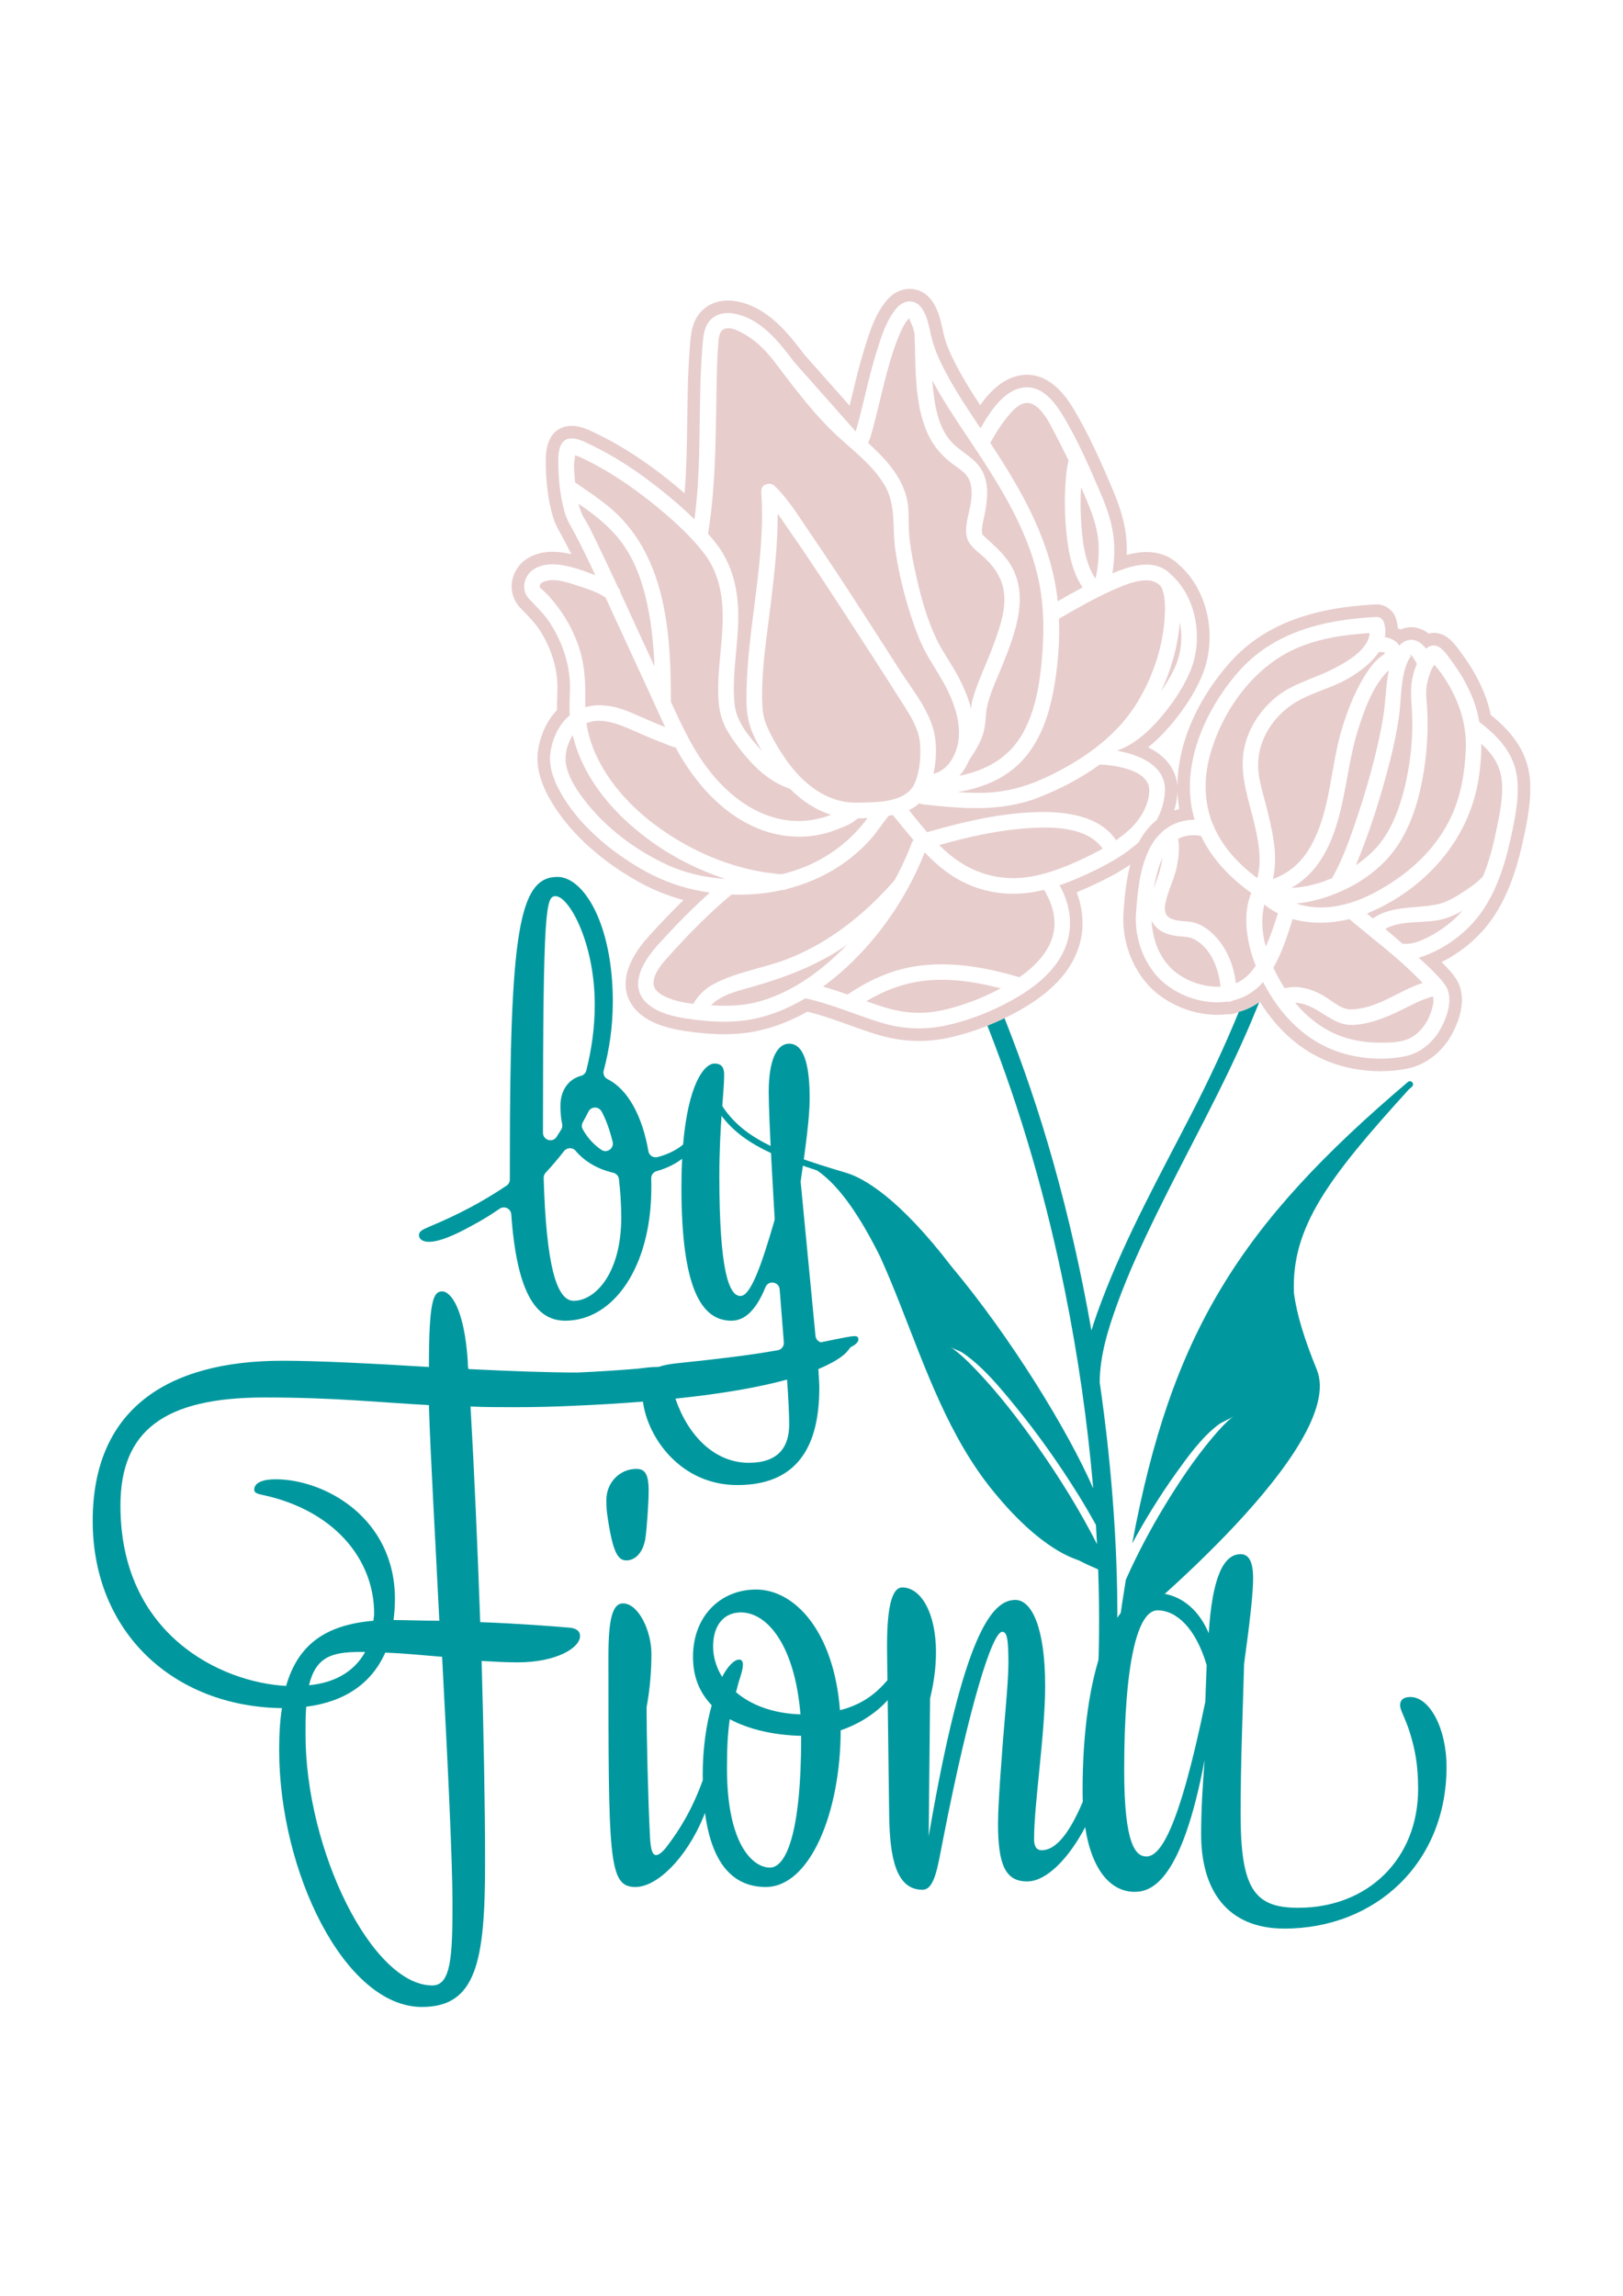 <?xml version="1.0" encoding="utf-8"?>
<!-- Generator: Adobe Illustrator 24.3.0, SVG Export Plug-In . SVG Version: 6.00 Build 0)  -->
<svg version="1.1" id="Layer_1" xmlns="http://www.w3.org/2000/svg" xmlns:xlink="http://www.w3.org/1999/xlink" x="0px" y="0px"
	 viewBox="0 0 595.276 841.89" style="enable-background:new 0 0 595.276 841.89;" xml:space="preserve">
<style type="text/css">
	.st0{fill:#E8CDCD;}
	.st1{fill:#00989E;}
</style>
<g>
	<path class="st0" d="M526.912,242.196l-0.054-0.009L526.912,242.196 M558.124,310.365
		c-2.406,10.539-5.75,18.939-10.227,25.686c-4.656,7.019-11.361,12.854-19.148,16.731
		c0.584,0.582,1.159,1.177,1.721,1.783l0.133,0.142
		c1.745,1.878,3.915,4.214,4.914,7.336c1.866,5.835-0.422,12.27-2.673,16.641
		c-3.495,6.788-9.62,11.693-16.385,13.117c-3.223,0.678-6.633,1.022-10.134,1.022
		c-6.644,0-13.238-1.22-19.069-3.526c-10.058-3.978-18.67-11.504-25.159-21.922
		c-1.577,1.13-3.246,2.057-4.995,2.776c-0.916,0.375-1.911,0.705-3.028,1.002
		c-1.056,0.521-2.226,0.795-3.437,0.795l-0.544-0.02
		c-1.206,0.146-2.444,0.22-3.688,0.22c-9.851,0-20.1-4.658-26.109-11.868
		c-5.896-7.08-8.892-16.504-8.218-25.862c0.429-5.932,0.988-11.747,2.491-17.351
		c-2.819,1.909-5.968,3.74-9.528,5.514c-3.717,1.853-7.037,3.367-10.155,4.62
		c3.142,8.232,2.855,16.682-0.912,24.242c-2.992,6.002-7.924,11.244-15.071,16.021
		c-0.407,0.326-0.84,0.604-1.294,0.829c-0.521,0.337-1.042,0.669-1.568,0.986
		c-8.439,5.085-17.856,8.915-27.229,11.071c-4.034,0.928-7.888,1.379-11.785,1.379
		c-5.35,0-10.673-0.865-16.277-2.641c-3.223-1.022-6.41-2.17-9.494-3.277
		l-2.028-0.728l-0.564-0.202c-3.976-1.415-8.221-2.853-12.542-3.904
		c-7.3,4.108-14.698,6.705-22.021,7.724c-2.675,0.373-5.543,0.564-8.526,0.564
		c-4.366,0-9.088-0.395-14.433-1.204c-4.872-0.741-11.082-2.078-15.907-5.874
		c-3.414-2.689-5.395-6.195-5.728-10.141c-0.597-7.113,4.252-14.094,8.427-18.697
		c4.479-4.937,8.706-9.337,12.778-13.295c-5.878-1.577-11.484-3.857-16.749-6.81
		c-14.743-8.27-26.374-19.294-32.75-31.039
		c-3.502-6.449-4.737-12.243-3.771-17.713c0.986-5.597,3.389-10.516,6.853-14.101
		c-0.036-1.667,0.02-3.288,0.076-4.867c0.074-2.152,0.146-4.187-0.016-6.152
		c-0.526-6.316-2.756-12.661-6.451-18.353c-1.568-2.419-3.549-4.467-5.649-6.639
		c-0.51-0.528-1.022-1.058-1.536-1.599c-2.293-2.419-3.38-5.728-2.985-9.076
		c0.418-3.531,2.453-6.803,5.445-8.753c2.664-1.736,5.86-2.614,9.501-2.614
		c2.298,0,4.622,0.35,6.864,0.876c-0.901-1.813-1.765-3.506-2.623-5.144
		c-0.341-0.649-0.696-1.278-1.044-1.9c-1.177-2.096-2.392-4.261-3.171-6.983
		c-1.507-5.256-2.352-11.23-2.513-17.758l-0.013-0.463
		c-0.103-3.677-0.348-12.291,6.723-14.411c0.871-0.261,1.801-0.393,2.767-0.393
		c3.371,0,6.577,1.599,8.915,2.765l0.786,0.389
		c10.258,4.973,20.642,12.028,31.728,21.562c0.705-8.865,0.829-17.845,0.948-26.605
		c0.124-8.944,0.249-18.193,0.986-27.337l0.047-0.586
		c0.234-3.003,0.523-6.738,2.48-9.988c2.358-3.917,6.523-6.163,11.428-6.163
		c0.941,0,1.905,0.083,2.866,0.247c11.763,1.999,19.456,12.071,25.08,19.498
		l16.682,18.813c0.074-0.305,0.15-0.611,0.225-0.916l0.824-3.414
		c1.251-5.2,2.543-10.579,4.164-15.846l0.256-0.831
		c1.824-5.936,3.89-12.668,8.29-17.767c2.262-2.617,5.204-4.056,8.286-4.056
		c3.371,0,6.462,1.774,8.481,4.87c2.089,3.201,2.871,6.772,3.562,9.923
		c0.323,1.464,0.627,2.848,1.031,4.09c1.056,3.241,2.599,6.673,4.856,10.801
		c2.43,4.441,5.144,8.753,7.906,12.958c3.515-4.964,8.652-10.287,15.631-11.058
		c0.526-0.056,1.056-0.085,1.577-0.085c9.582,0,15.386,9.728,17.293,12.924
		c5.218,8.744,9.51,18.445,13.122,26.85c2.491,5.795,4.993,12.021,5.824,18.825
		c0.294,2.403,0.4,4.883,0.319,7.479c2.257-0.62,4.724-1.074,7.228-1.074
		c1.806,0,3.535,0.236,5.146,0.705c2.742,0.797,5.074,2.197,6.943,4.162
		l0.153,0.119l0.18,0.137l0.166,0.155c10.343,9.669,13.539,26.711,7.601,40.522
		c-2.65,6.161-6.693,12.387-12.021,18.503c-2.509,2.879-5.022,5.31-7.567,7.311
		c7.372,3.618,11.201,9.391,10.768,16.644c-0.135,2.239-0.562,4.425-1.213,6.552
		c0.615-0.209,1.242-0.395,1.88-0.553c-2.92-16.976,3.565-36.402,17.942-53.028
		c11.92-13.782,29.139-20.779,54.185-22.012l0.229-0.009h0.112
		c3.214,0,6.195,2.298,7.091,5.467c0.301,1.069,0.494,2.152,0.58,3.239
		c0.33,0.162,0.649,0.337,0.957,0.523c1.28-0.577,2.612-0.869,3.973-0.869
		c2.239,0,4.429,0.804,6.39,2.316c0.716-0.173,1.37-0.229,1.92-0.229
		l0.38,0.009c4.546,0.207,7.385,4.187,9.263,6.819
		c0.22,0.31,0.424,0.597,0.615,0.849c3.335,4.42,6.078,9.231,8.153,14.301
		c1.047,2.558,1.858,5.231,2.455,8.129c6.41,5.121,13.337,12.358,14.346,23.438
		C561.871,293.949,559.793,303.052,558.124,310.365z M417.696,308.825
		c1.568-3.008,3.551-5.586,5.97-7.625l0.555-0.427
		c1.725-3.142,2.814-6.604,3.041-10.359c0.566-9.402-8.886-13.602-17.591-15.125
		c6.168-2.188,11.271-6.705,15.516-11.574c4.483-5.15,8.558-11.006,11.262-17.299
		c4.901-11.397,2.722-26.711-6.514-35.345l-0.472-0.359
		c-1.253-1.406-2.911-2.516-5.117-3.158c-1.258-0.366-2.552-0.521-3.859-0.521
		c-3.544,0-7.172,1.148-10.372,2.367c-0.705,0.27-1.402,0.564-2.102,0.851
		c0.678-4.512,0.916-9.128,0.364-13.665c-0.75-6.132-3.064-11.929-5.485-17.567
		c-3.814-8.874-7.897-18.014-12.848-26.311
		c-2.868-4.809-7.217-10.68-13.342-10.68c-0.353,0-0.71,0.018-1.074,0.058
		c-7.282,0.804-12.362,8.627-16.015,14.966
		c-4.214-6.289-8.427-12.592-12.062-19.231c-2.035-3.72-3.881-7.549-5.193-11.585
		c-1.384-4.241-1.595-9.121-4.074-12.926c-1.235-1.893-2.911-2.781-4.627-2.781
		c-1.689,0-3.419,0.858-4.807,2.464c-3.958,4.589-5.88,11.275-7.628,16.945
		c-1.927,6.253-3.369,12.643-4.919,18.995c-0.633,2.596-1.267,5.195-2.008,7.762
		c-0.117,0.4-0.279,0.943-0.458,1.509l-22.465-25.34
		c-5.656-7.468-12.416-16.203-22.295-17.881c-0.699-0.119-1.402-0.182-2.093-0.182
		c-3.001,0-5.822,1.17-7.488,3.935c-1.5,2.493-1.653,5.75-1.882,8.571
		c-1.694,21.028-0.099,42.213-2.906,63.158c-2.012-1.983-4.079-3.908-6.217-5.754
		c-9.42-8.14-19.887-15.804-31.131-21.253c-2.071-1.006-5.072-2.693-7.693-2.693
		c-0.499,0-0.986,0.061-1.449,0.2c-3.881,1.163-3.508,7.223-3.428,10.352
		c0.135,5.528,0.809,11.28,2.336,16.605c0.849,2.965,2.453,5.325,3.863,8.01
		c2.583,4.923,4.995,9.941,7.349,14.99c-0.288-0.106-0.575-0.209-0.845-0.31
		c-4.191-1.552-9.728-3.672-14.815-3.672c-2.511,0-4.91,0.514-6.99,1.869
		c-3.616,2.356-4.726,7.545-1.631,10.81c2.754,2.906,5.489,5.485,7.704,8.899
		c3.976,6.125,6.568,13.178,7.174,20.475c0.346,4.16-0.22,8.288-0.005,12.443
		c0.018,0.285,0.049,0.571,0.072,0.856c-3.85,3.171-6.159,8.03-7.035,13
		c-0.907,5.148,0.849,10.233,3.284,14.721
		c6.729,12.394,18.827,22.414,30.96,29.222c7.637,4.286,15.768,6.913,24.154,8.106
		c-6.707,5.979-13.018,12.477-19.029,19.101
		c-5.427,5.984-11.478,15.667-3.261,22.131c3.863,3.039,8.993,4.218,13.755,4.941
		c4.488,0.681,9.133,1.152,13.742,1.152c2.653,0,5.296-0.157,7.893-0.519
		c7.794-1.087,15.152-4.036,21.917-8.057c5.072,1.098,9.959,2.727,14.824,4.458
		l0.57,0.204c3.769,1.348,7.533,2.736,11.361,3.951
		c5.056,1.604,9.937,2.426,14.887,2.426c3.522,0,7.075-0.416,10.754-1.262
		c9.038-2.08,17.942-5.741,25.884-10.527c0.584-0.35,1.154-0.721,1.729-1.092
		c0.283-0.11,0.526-0.274,0.746-0.472c5.575-3.693,10.714-8.362,13.719-14.386
		c4.133-8.297,3.037-17.034-1.24-24.763c4.95-1.685,9.771-3.87,14.37-6.163
		C408.229,315.853,413.327,312.753,417.696,308.825z M556.534,286.047
		c-0.867-9.501-6.792-15.808-13.962-21.295c-0.521-3.012-1.312-5.999-2.516-8.944
		c-1.941-4.737-4.488-9.189-7.569-13.272c-1.428-1.891-3.702-5.721-6.415-5.844
		l-0.171-0.004c-1.078,0-2.017,0.467-2.839,1.19
		c-1.442-1.864-3.353-3.277-5.471-3.277c-0.86,0-1.754,0.234-2.668,0.764
		c-0.651,0.38-1.213,0.869-1.729,1.411c-1.015-1.819-3.064-2.765-5.251-3.136
		c0.283-1.673,0.234-3.434-0.288-5.285c-0.321-1.134-1.446-2.114-2.664-2.114
		l-0.112,0.002c-19.083,0.941-37.954,5.418-50.932,20.428
		c-12.376,14.31-21.464,34.963-15.79,53.944H438.097
		c-3.888,0-7.403,1.121-10.359,3.237c-0.346,0.182-0.665,0.424-0.934,0.719
		c-2.336,1.923-4.281,4.503-5.714,7.711c-3.158,7.077-3.872,14.829-4.425,22.47
		c-0.579,8.075,1.968,16.345,7.165,22.584c5.193,6.231,14.079,10.213,22.576,10.213
		c1.229,0,2.446-0.083,3.645-0.254l0.586,0.054c0.609,0,1.217-0.171,1.718-0.503
		c1.024-0.252,2.03-0.553,3.001-0.95c3.149-1.292,5.737-3.306,7.924-5.766
		c5.597,10.923,14.047,20.293,25.668,24.891c5.314,2.102,11.399,3.203,17.376,3.203
		c3.133,0,6.24-0.303,9.187-0.923c5.822-1.226,10.566-5.523,13.243-10.723
		c1.914-3.717,3.724-8.942,2.381-13.133c-0.705-2.208-2.498-4.092-4.034-5.75
		c-2.125-2.284-4.434-4.4-6.761-6.48c1.051-0.308,2.053-0.665,2.929-1.015
		c8.315-3.322,15.844-9.227,20.794-16.691c4.802-7.237,7.655-15.759,9.577-24.168
		C555.307,302.028,557.217,293.58,556.534,286.047z M526.858,242.187l0.054,0.009
		L526.858,242.187"/>
	<g>
		<path class="st1" d="M463.281,360.13l-0.139,0.144L463.281,360.13z M518.26,397.763
			c0.031-0.299-0.054-0.609-0.265-0.856c-0.409-0.487-1.137-0.544-1.617-0.133
			c-61.889,52.489-86.749,92.276-101.11,169.201
			c4.861-8.917,10.206-17.594,16.122-25.846c4.42-6.163,9.16-12.744,15.179-17.468
			c1.792-1.411,4.191-2.048,5.975-3.45c-2.983,2.34-5.543,5.222-7.974,8.115
			c-6.464,7.7-12.097,16.125-17.313,24.709
			c-5.328,8.78-10.166,17.881-14.33,27.277
			c-0.898,5.512-1.756,11.195-2.583,17.088c-0.085,0.629,0.35,1.211,0.979,1.298
			l0.162,0.011c0.27,0,0.521-0.101,0.723-0.263l0.004,0.005
			c3.356-2.74,82.068-67.414,70.761-95.187
			c-4.564-11.204-7.322-20.138-8.378-27.962
			c-1.105-24.287,12.816-42.53,42.119-74.788c0.386-0.33,0.755-0.656,1.15-0.988
			c0.216-0.184,0.332-0.433,0.377-0.694l0.216-0.24L518.26,397.763z
			 M403.337,506.856l0.004-0.016c0.072-9.726,3.041-19.316,6.325-28.382
			c4.178-11.543,9.366-22.71,14.761-33.725
			c11.491-23.454,24.402-46.189,34.563-70.276
			c0.973-2.3,1.925-4.609,2.862-6.927c-1.505,1.053-3.088,1.938-4.75,2.621
			c-0.836,0.341-1.75,0.642-2.749,0.919
			c-5.191,12.711-11.076,25.154-17.333,37.335
			c-11.558,22.486-23.93,44.801-32.896,68.492
			c-1.357,3.587-2.673,7.262-3.818,10.997
			c-3.657-20.904-8.324-41.636-14.092-62.048
			c-5.022-17.782-10.961-35.293-17.778-52.464
			c-2.06,0.995-4.151,1.923-6.271,2.767c12.432,31.517,21.769,64.225,28.456,97.422
			c4.798,23.847,8.279,47.988,10.341,72.239
			c-9.299-21.356-30.448-55.685-51.943-81.336
			c-19.546-25.504-32.425-32.553-38.723-34.415
			c-27.178-8.03-39.747-13.641-47.253-27.609c-0.297-0.562-1.002-0.766-1.554-0.469
			c-0.562,0.301-0.773,0.997-0.472,1.557c6.882,12.812,17.578,18.869,38.637,25.657
			c8.495,5.748,16.172,17.63,23.081,31.475
			c10.359,22.71,17.708,48.415,30.839,70.658
			c0.391,0.669,0.8,1.348,1.217,2.03c3.315,5.406,6.985,10.595,11.163,15.46
			c8.823,10.552,19.541,20.001,29.644,23.348c2.3,1.179,4.703,2.287,7.183,3.344
			c0.584,16.383,0.463,32.793-0.647,49.149c-0.175,2.592,6.509,1.271,6.653-0.876
			c2.08-30.679,0.894-61.579-2.331-92.137
			C405.578,523.365,404.527,515.101,403.337,506.856z M380.898,530.905
			c-6.9-9.847-14.254-19.449-22.443-28.074c-3.077-3.241-6.298-6.453-9.923-8.957
			c1.446,1,3.284,1.334,4.739,2.34c7.318,5.056,13.441,12.517,19.15,19.507
			c8.36,10.24,16.055,21.154,23.108,32.483
			c2.237,3.589,4.353,7.257,6.424,10.959c0.148,2.356,0.279,4.712,0.4,7.068
			C396.05,553.894,388.769,542.138,380.898,530.905z"/>
	</g>
	<g>
		<path class="st0" d="M430.875,244.863c-1.406,3.02-3.14,5.93-5.06,8.705
			c3.773-7.95,6.168-16.632,6.931-25.324
			C433.815,233.864,433.2,239.866,430.875,244.863z M421.1,212.815
			c2.107,0.09,4.308,1.376,5,2.737c0.279,0.547,0.77,2.307,0.946,3.568
			c0.254,1.832,0.263,3.823,0.204,5.705c-0.359,11.387-4.162,22.919-10.038,32.622
			c-4.184,6.908-9.804,12.616-16.188,17.397c-0.238,0.118-0.445,0.27-0.627,0.447
			c-5.734,4.209-12.048,7.704-18.537,10.581
			c-6.435,2.854-13.288,4.552-20.325,4.837c-3.414,0.137-6.826,0-10.235-0.243
			c9.806-1.663,19.036-5.491,25.471-13.715c5.049-6.453,7.819-14.384,9.393-22.351
			c1.754-8.881,2.581-18.311,2.217-27.497c6.664-3.878,13.407-7.718,20.471-10.815
			C412.614,214.441,416.909,212.638,421.1,212.815z M286.649,320.588
			c-14.135-1.03-27.919-6.151-39.882-13.638
			c-11.675-7.309-22.248-17.354-28.11-29.99
			c-1.727-3.726-2.945-7.69-3.56-11.745c5.191-2.209,11.26,0.109,16.131,2.226
			c3.969,1.726,7.933,3.498,11.983,5.028c1.318,0.497,3.005,1.308,4.629,1.658
			c0.62,1.124,1.211,2.265,1.871,3.364c6.673,11.087,15.9,21.167,28.038,26.222
			c9.106,3.791,19.521,4.252,28.763,0.632c2.183-0.856,5.054-1.847,6.9-3.297
			c0.407-0.318,0.811-0.636,1.217-0.952c1.197-0.002,2.397-0.047,3.594-0.128
			C310.455,310.495,299.425,317.6,286.649,320.588z M314.438,294.336
			c-11.141,0.232-20.004-6.995-26.118-15.714
			c-2.792-3.981-5.301-8.311-7.228-12.78c-1.292-2.991-1.507-6.27-1.561-9.492
			c-0.195-11.843,1.837-23.742,3.237-35.468
			c1.285-10.758,2.511-21.635,2.468-32.498c1.718,2.354,3.324,4.8,4.939,7.119
			c5.247,7.533,10.314,15.195,15.341,22.876
			c8.975,13.715,17.899,27.48,26.648,41.339c2.644,4.187,5.042,8.468,5.323,13.518
			c0.245,4.437-0.15,9.663-1.905,13.819
			C332.418,294.562,321.165,294.194,314.438,294.336z M402.049,211.167
			c-0.049,0.263-0.148,0.617-0.261,1.001c-4.119-5.932-4.874-14.691-5.285-21.461
			c-0.243-3.98-0.231-7.98-0.016-11.963c0.371,0.831,0.777,1.65,1.139,2.483
			c2.073,4.774,4.088,9.781,4.928,14.947
			C403.36,201.135,402.963,206.251,402.049,211.167z M369.644,152.666
			c1.559-1.859,3.578-4.19,6.062-4.782c5.209-1.242,9.231,7.272,11.055,10.744
			c1.774,3.379,3.49,6.806,5.162,10.252c-0.73,2.783-0.952,5.765-1.143,8.601
			c-0.321,4.779-0.299,9.59,0.049,14.366c0.559,7.714,1.694,16.891,6.244,23.568
			c-3.086,1.631-6.125,3.352-9.139,5.095l-0.052-0.591
			c-2.37-21.305-13.079-39.952-24.691-57.516
			C365.123,159.032,367.142,155.647,369.644,152.666z M354.775,160.121
			c10.88,16.302,21.956,33.077,26.145,52.526
			c2.302,10.691,2.044,21.885,0.849,32.709c-0.885,8.011-2.617,16.294-6.565,23.401
			c-5.193,9.347-13.744,13.781-23.31,15.732c1.462-1.625,2.623-3.542,3.493-5.617
			c1.354-1.996,2.637-4.064,3.753-6.203c1.703-3.253,2.201-6.207,2.419-9.847
			c0.402-6.666,3.693-12.816,6.134-18.93
			c4.717-11.823,10.256-25.983,2.365-37.725c-2.23-3.321-5.141-5.872-8.057-8.552
			c-1.024-0.942-1.779-1.476-1.842-2.244c-0.164-2.009,0.449-4.085,0.84-6.034
			c1.083-5.406,1.956-11.19-0.588-16.34c-2.576-5.219-8.414-7.226-12.01-11.595
			c-3.576-4.346-5.022-9.973-5.781-15.44c-0.301-2.16-0.51-4.332-0.676-6.51
			C345.73,146.623,350.279,153.383,354.775,160.121z M324.08,141.313
			c1.379-5.511,2.879-10.998,4.892-16.316c0.858-2.263,1.815-4.519,3.066-6.596
			c0.321-0.531,1.006-1.199,1.37-1.78c0.478,1.379,1.285,2.753,1.653,4.225
			c0.128,0.508,0.238,1.015,0.355,1.523c0.517,12.044-0.218,25.546,4.879,36.757
			c2.091,4.597,5.447,8.353,9.501,11.317c2.349,1.717,4.748,3.076,5.849,5.936
			c0.916,2.377,0.818,5.067,0.499,7.552c-0.539,4.209-2.635,9.064-1.458,13.313
			c0.862,3.111,4.178,5.175,6.399,7.28c3.104,2.942,5.651,6.308,6.718,10.518
			c1.754,6.931-0.786,14.013-3.079,20.501c-2.426,6.866-5.786,13.453-7.87,20.432
			c-0.377,1.261-0.546,2.574-0.66,3.9c-1.049-3.93-2.653-7.712-4.515-11.332
			c-2.331-4.531-5.413-8.629-7.693-13.174c-4.303-8.587-6.763-18.323-8.706-27.682
			c-0.856-4.132-1.608-8.313-1.889-12.529c-0.283-4.236,0.202-8.378-0.836-12.566
			c-2.055-8.297-7.996-14.514-14.137-20.171c0.88-1.946,1.415-4.105,1.95-6.096
			C321.706,151.348,322.827,146.313,324.08,141.313z M262.91,137.856
			c0.083-3.517,0.173-7.042,0.456-10.549c0.142-1.743,0.079-5.066,1.606-6.285
			c2.632-2.099,7.843,1.302,9.984,2.73c3.922,2.613,6.985,6.118,9.811,9.842
			c6.473,8.536,12.969,17.201,20.669,24.688
			c6.509,6.329,14.537,11.883,19.148,19.877
			c4.131,7.159,2.639,15.525,3.787,23.418c1.287,8.845,3.47,17.64,6.347,26.1
			c1.431,4.202,3.03,8.445,5.218,12.321c2.9,5.133,6.294,9.894,8.638,15.346
			c2.484,5.784,4.158,12.425,2.457,18.658c-0.222,0.814-0.512,1.609-0.842,2.388
			l-0.11,0.234c-0.786,1.78-1.846,3.431-3.299,4.75
			c-0.647,0.588-1.321,1.03-2.066,1.479c-0.582,0.349-0.696,0.327-0.456,0.243
			c-0.62,0.219-1.247,0.489-1.869,0.741c0.896-4.41,1.204-9.093,0.544-13.475
			c-1.39-9.234-8.113-17.08-13.021-24.751
			c-4.609-7.204-9.218-14.408-13.867-21.586
			c-6.148-9.494-12.34-18.966-18.739-28.293
			c-4.034-5.878-7.996-12.548-13.18-17.512c-0.849-0.811-1.837-0.953-2.707-0.693
			c-1.177,0.171-2.181,0.995-2.194,2.47c-0.045,0.29-0.04,0.585,0.022,0.882
			c1.592,24.558-5.063,48.589-5.462,73.04c-0.063,3.87,0.029,7.955,1.116,11.7
			c0.975,3.355,2.698,6.648,4.533,9.744c-0.305-0.328-0.615-0.65-0.914-0.989
			c-4.214-4.774-8.551-9.92-9.139-16.462
			c-1.184-13.14,2.659-26.203,0.939-39.398
			c-0.903-6.922-3.203-13.393-7.475-18.962c-1.009-1.314-2.064-2.59-3.151-3.837
			C262.789,176.62,262.459,157.137,262.91,137.856z M244.735,189.045
			c4.892,4.25,9.651,8.825,13.587,13.991c4.029,5.287,5.988,11.636,6.543,18.207
			c1.049,12.355-2.392,24.669-1.206,36.97c0.6,6.236,3.221,10.561,6.976,15.508
			c3.744,4.936,7.935,9.62,13.297,12.841c1.873,1.126,3.879,2.002,5.918,2.787
			c4.236,4.242,9.216,7.663,14.984,9.418c-6.325,2.5-13.268,3.014-19.986,1.293
			c-11.204-2.871-20.278-11.037-26.809-20.304
			c-4.759-6.754-8.174-14.199-11.644-21.664c-0.117-0.249-0.231-0.499-0.348-0.748
			c0.108-25.672-1.889-54.864-23.431-72.084c-3.74-2.988-7.713-5.648-11.668-8.335
			c-0.225-2.06-0.391-4.129-0.418-6.197c-0.007-0.548,0.267-2.476,0.386-3.789
			c1.455,0.469,2.85,1.133,4.218,1.816
			C225.789,174.072,235.766,181.251,244.735,189.045z M211.001,165.563l-0.085,0.054
			L211.001,165.563z M218.561,198.228c-1.327-2.726-2.63-5.496-4.227-8.079
			c-1.026-1.663-1.689-3.521-2.158-5.441c5.193,3.589,10.226,7.378,14.317,12.27
			c7.089,8.481,10.229,19.496,11.938,30.218c0.907,5.686,1.377,11.435,1.626,17.195
			c-1.61-3.483-3.225-6.962-4.834-10.445c-2.565-5.568-5.117-11.146-7.686-16.713
			c-0.047-0.564-0.27-1.138-0.719-1.665l-0.103-0.106
			C224.041,209.695,221.344,203.941,218.561,198.228z M203.368,221.004
			c-1.146-1.42-2.363-2.787-3.686-4.044c-0.359-0.34-0.752-0.65-1.107-0.996
			c-0.588-0.577-0.51-0.353-0.593-0.785c-0.011-0.054-0.054-0.715,0.319-1.117
			c0.472-0.504,1.208-0.821,1.934-1.015c3.89-1.038,8.47,0.731,12.127,1.884
			c2.976,0.938,5.984,1.968,8.699,3.53c0.182,0.104,0.717,0.462,1.071,0.693
			c1.361,2.987,2.722,5.973,4.095,8.947c3.749,8.13,7.493,16.263,11.255,24.387
			c2.172,4.693,4.268,9.463,6.509,14.155l-0.292-0.121
			c-4.283-1.678-8.457-3.613-12.695-5.396c-5.085-2.141-10.956-3.351-16.356-1.781
			c0-0.385-0.013-0.772-0.005-1.157c0.198-7.669-0.092-14.923-2.774-22.214
			C209.868,230.53,207.002,225.518,203.368,221.004z M213.84,292.723
			c-2.839-3.808-5.761-8.375-6.334-13.206c-0.382-3.214,0.638-6.989,2.579-9.933
			c0.191,0.834,0.404,1.664,0.64,2.485c4.234,14.615,14.8,26.586,26.796,35.513
			c8.573,6.38,18.308,11.433,28.57,14.721
			c-7.423-0.467-14.755-2.111-21.43-5.193
			C232.857,311.66,221.643,303.193,213.84,292.723z M244.422,365.693
			c-2.433-1.065-4.807-2.749-4.73-5.306c0.106-3.54,3.086-6.947,5.334-9.459
			c7.208-8.06,14.932-15.921,23.24-22.874c4.11,0.131,8.266-0.046,12.446-0.577
			c2.078-0.263,4.131-0.657,6.17-1.112l0.103,0.009
			c0.694,0.047,1.256-0.117,1.689-0.417c8.719-2.198,16.967-6.144,23.975-11.848
			c2.183-1.778,4.238-3.712,6.15-5.781c2.664-2.885,4.703-6.169,7.125-9.206
			c0.505-0.077,1.013-0.163,1.518-0.258c2.543,3.085,5.038,6.203,7.632,9.219
			c-0.285,0.286-0.526,0.646-0.692,1.09c-1.747,4.671-3.863,9.212-6.269,13.601
			c-10.833,12.368-23.712,22.801-39.136,28.825
			c-8.886,3.47-18.93,4.783-27.351,9.343c-3.198,1.731-5.613,4.155-7.345,7.192
			C250.884,367.726,247.493,367.039,244.422,365.693z M260.785,368.669
			c3.773-4.027,10.366-5.419,15.478-6.893c11.819-3.41,23.184-7.674,33.424-14.642
			c0.373-0.254,0.717-0.544,1.087-0.802c-8.85,9.198-19.622,17.298-32.014,20.835
			C272.809,368.865,266.904,369.016,260.785,368.669z M346.687,370.224
			c-7.866,1.858-14.905,1.47-22.598-0.933c-2.138-0.667-4.252-1.396-6.359-2.142
			c5.71-3.365,11.77-5.921,18.427-7.077c10.276-1.785,20.812-0.271,30.877,2.356
			C360.617,365.86,353.755,368.554,346.687,370.224z M384.893,346.488
			c-2.455,4.96-6.518,8.772-11.028,11.88
			c-12.466-3.727-25.603-6.049-38.574-3.952
			c-8.906,1.44-17.003,5.306-24.44,10.278c-2.965-1.049-5.948-2.044-8.973-2.904
			c3.095-2.264,6.042-4.717,8.807-7.282c8.82-8.18,16.271-17.876,22.108-28.436
			l0.142-0.258c2.352-4.281,4.436-8.698,6.224-13.227
			c2.388,2.48,4.912,4.827,7.713,6.922c9.775,7.312,21.634,9.741,33.568,7.364
			c0.836-0.167,1.669-0.363,2.5-0.568
			C386.683,332.523,388.303,339.601,384.893,346.488z M400.876,313.102
			c-6.406,3.267-13.256,6.217-20.278,7.86
			c-10.572,2.473-20.961,0.613-29.817-5.682c-1.04-0.739-2.048-1.524-3.025-2.346
			c-1.146-0.964-2.23-1.989-3.293-3.036c10.772-3.027,21.814-5.531,32.988-6.224
			c8.899-0.55,21.342-0.464,26.969,7.532
			C403.25,311.867,402.067,312.496,400.876,313.102z M421.522,290.275
			c-0.283,5.13-3.145,10.087-7.271,13.947c-1.53,1.428-3.198,2.693-4.921,3.887
			c-6.145-9.325-19.46-10.691-29.812-10.288
			c-13.382,0.52-26.652,3.636-39.473,7.356c-2.008-2.308-3.935-4.689-5.849-7.066
			c-0.258-0.321-0.519-0.688-0.786-1.057c0.919-0.428,1.799-0.931,2.628-1.535
			c0.398-0.29,0.712-0.644,1.065-0.966c0.339,0.19,0.73,0.321,1.177,0.372
			c14.456,1.623,28.705,2.933,42.579-2.456c7.834-3.043,15.579-7.071,22.522-12.118
			C409.8,280.631,421.947,282.554,421.522,290.275z"/>
	</g>
	<g>
		<path class="st0" d="M517.725,240.363l0.004-0.003L517.725,240.363z"/>
		<path class="st0" d="M537.601,275.298c-0.4,7.933-1.676,15.894-4.901,23.21
			c-4.402,9.986-11.963,18.135-20.929,24.24
			c-10.161,6.919-22.744,12.468-35.174,8.93c-0.382-0.109-0.761-0.237-1.143-0.361
			c3.666-0.298,7.311-1.177,10.496-2.196c1.902-0.609,3.782-1.345,5.635-2.156
			l0.454-0.194c7.129-3.191,13.708-7.847,18.546-13.931
			c6.916-8.695,10.139-20.107,11.772-30.925c1.314-8.714,1.624-17.38,0.793-26.139
			c-0.22-2.327,0.061-4.547,0.678-6.794c0.33-1.193,0.721-2.375,1.224-3.507
			c0.231-0.522,0.669-1.121,1.035-1.713c0.721,0.84,1.449,1.678,2.1,2.571
			C534.42,254.875,538.14,264.639,537.601,275.298z M462.994,336.935
			c0.063-1.654,0.326-3.545,0.734-5.26c1.548,1.284,3.216,2.373,4.989,3.265
			c-1.321,4.131-2.718,8.254-4.463,12.221
			C463.36,343.836,462.864,340.419,462.994,336.935z M526.911,242.197l-0.054-0.009
			L526.911,242.197z M517.846,240.27L517.846,240.27z M517.637,240.189l-0.11,0.189
			C517.112,241.156,517.1,239.591,517.637,240.189z M516.344,242.551
			c0.364-0.816,0.948-1.682,1.154-1.926l0.126-0.145l0.067-0.079l0.034-0.038
			l-0.025,0.018l0.036-0.072l0.022,0.027l-0.029,0.024l-0.029,0.046l0.065-0.061
			l0.007,0.008c0.642,1.01,1.39,1.955,1.882,3.087
			c-0.319,0.806-0.586,1.563-0.802,2.179c-1.658,4.759-1.404,9.055-1.08,13.645
			c0.71,10.145-0.323,20.636-2.839,30.476
			c-1.653,6.465-4.02,13.018-7.985,18.453c-2.614,3.584-5.968,6.588-9.645,9.081
			c1.134-2.664,2.17-5.372,3.174-8.058c2.868-7.667,5.352-15.483,7.533-23.372
			c2.048-7.404,3.877-14.908,5.029-22.509
			C514.07,256.534,513.495,248.934,516.344,242.551z M509.363,245.798
			c-0.252,1.338-0.431,2.629-0.589,3.771c-0.57,4.175-0.683,8.39-1.327,12.557
			c-0.618,3.996-1.435,7.96-2.352,11.896c-2.093,9.003-4.688,17.899-7.664,26.649
			c-2.457,7.231-5.049,14.669-8.854,21.338c-3.607,1.543-7.396,2.701-11.262,3.26
			c-1.184,0.171-2.433,0.292-3.693,0.334c3.58-2.035,6.747-4.762,9.337-8.193
			c4.773-6.323,7.311-14.101,9.072-21.737c2.192-9.512,3.185-19.186,6.199-28.515
			c2.269-7.019,5.236-15.405,10.53-20.797L509.363,245.798z M508.037,239.438
			l-0.288,0.346c-0.512,0.462-1.087,0.829-1.631,1.257
			c-1.815,1.43-3.23,3.282-4.524,5.184c-4.16,6.124-6.992,13.279-9.196,20.308
			c-4.602,14.682-4.146,31.417-12.302,44.881
			c-3.21,5.296-7.711,8.926-13.214,10.956c1.029-4.567,0.988-9.216,0.267-14.058
			c-0.663-4.454-1.741-8.841-2.85-13.2c-1.28-5.03-2.983-9.992-2.841-15.243
			c0.225-8.218,4.748-15.708,11.206-20.616c6.606-5.019,15.094-6.455,22.2-10.658
			c3.884-2.299,8.223-5.518,10.846-9.496
			C506.627,239.056,507.597,239.106,508.037,239.438z M444.082,275.879
			c4.658-15.79,15.781-31.154,31.041-37.983
			c8.517-3.811,17.951-5.167,27.218-5.752c-0.323,6.376-9.47,11.212-14.24,13.57
			c-6.981,3.447-14.195,5.035-20.318,10.127
			c-5.93,4.934-10.377,11.929-11.621,19.604
			c-1.534,9.458,2.066,18.362,4.113,27.463c1.411,6.267,2.556,12.875,0.874,19.11
			c-6.862-5.08-12.879-11.51-16.158-19.448l-0.013-0.034
			c-0.238-0.577-0.508-1.135-0.714-1.728
			C441.423,292.693,441.665,284.064,444.082,275.879z M426.36,314.587
			c-0.254,1.81-0.663,3.602-1.168,5.357c-0.523,1.814-1.33,3.835-2.06,5.923
			c0.422-2.371,0.975-4.68,1.606-6.866
			C425.166,317.518,425.711,316.026,426.36,314.587z M429.797,355.314
			c-4.932-4.721-7.017-11.051-7.432-17.684c0.463,0.952,1.103,1.859,2.024,2.69
			c1.797,1.622,4.18,2.418,6.525,2.83c2.253,0.395,4.777,0.157,6.862,1.176
			c6.184,3.022,9.24,10.757,9.878,17.478
			C441.171,362.173,434.083,359.414,429.797,355.314z M456.085,358.991
			c-0.874,0.636-1.817,1.144-2.803,1.559c-0.802-7.054-3.787-14.061-9.173-18.747
			c-2.331-2.027-4.935-3.513-8.039-3.835c-2.197-0.228-4.64-0.195-6.68-1.169
			c-2.239-1.068-2.412-3.15-1.977-5.409c0.921-4.774,3.387-9.13,4.297-13.957
			c0.575-3.059,1.029-6.591,0.386-9.79c2.538-1.415,5.467-1.616,8.4-1.114
			c4.047,8.51,10.754,15.419,18.443,20.934c-3.443,8.285-1.583,18.466,1.633,26.697
			C459.333,356.002,457.878,357.686,456.085,358.991z M474.101,337.026
			c6.669,1.873,14.067,1.656,20.815,0.02c5.355,4.511,10.968,8.904,16.358,13.515
			c0.22,0.279,0.496,0.522,0.84,0.719c3.383,2.923,6.639,5.96,9.676,9.176
			c-8.863,2.855-16.527,9.475-26.241,9.709c-3.76,0.091-7.304-3.477-10.444-5.213
			c-4.348-2.401-9.047-3.733-13.91-2.557c-0.386-0.61-0.793-1.206-1.157-1.832
			c-1.076-1.854-2.082-3.769-2.987-5.733
			C470.247,349.315,472.3,342.817,474.101,337.026z M525.166,370.147
			c-1.271,4.494-4.202,8.904-8.605,10.819c-3.268,1.423-7.383,1.393-10.903,1.366
			c-3.906-0.029-7.756-0.52-11.511-1.604c-7.729-2.229-14.101-6.969-19.108-13.005
			c3.737,0.063,7.143,2.087,10.388,4.141c3.901,2.47,7.093,4.391,11.853,3.935
			c5.712-0.547,10.999-2.674,16.127-5.136c3.946-1.893,7.864-4.164,12.124-5.26
			C525.934,366.686,525.764,368.039,525.166,370.147z M523.866,343.645
			c-2.354,1.212-5.034,2.317-7.675,2.481c-0.279,0.017-1.442-0.063-1.615-0.047
			l-0.222-0.055c-2.093-1.796-4.169-3.608-6.28-5.382
			c6.347-3.605,14.939-1.673,21.765-3.767c2.28-0.699,4.458-1.725,6.556-2.9
			C532.929,337.942,528.711,341.152,523.866,343.645z M548.57,305.635
			c-1.112,5.337-2.565,10.669-4.647,15.728c-1.826,2.045-4.232,3.708-6.471,5.212
			c-3.338,2.242-7.035,4.514-11.051,5.224c-7.825,1.386-16.224,0.335-22.888,5.004
			c-0.719-0.604-1.438-1.211-2.156-1.816l0.13-0.048
			c20.972-8.64,37.308-26.753,40.836-49.398c0.669-4.292,1.042-8.568,0.979-12.807
			c3.65,3.347,6.597,7.277,7.374,12.456
			C551.652,291.705,549.898,299.258,548.57,305.635z"/>
	</g>
	<g>
		<path class="st1" d="M208.934,596.879c-5.847-0.508-19.069-1.525-32.8-2.033
			c-1.017-28.732-2.289-57.21-3.56-79.078
			c5.085,0.256,10.426,0.256,16.273,0.256c7.396,0,15.065-0.189,21.324-0.505
			h0.009c9.317-0.391,17.834-0.912,25.635-1.536
			c1.723,13.265,13.838,30.601,34.648,30.601c21.421,0,30.033-13.468,30.033-35.547
			c0-1.685-0.173-4.562-0.341-6.99c3.627-1.514,6.424-3.052,8.497-4.566
			c1.402-1.02,2.466-2.255,3.27-3.425c1.817-0.892,2.924-1.844,2.924-2.906
			c0-0.44-0.22-1.103-0.883-1.103c-0.719-0.364-5.146,0.611-12.902,2.185
			c-1.033-0.294-1.851-1.186-1.961-2.34l-5.42-56.267
			c-0.02-0.218-0.016-0.436,0.016-0.651c1.747-12.019,3.266-23.144,3.266-30.147
			c0-9.934-1.325-20.094-7.506-20.094c-4.638,0-7.509,6.184-7.509,17.666
			c0,10.305,1.923,42.152,2.181,46.353c0.018,0.312-0.02,0.62-0.108,0.921
			c-4.798,16.525-8.733,27.582-12.452,27.582c-4.196,0-7.727-9.276-7.727-43.722
			c0-19.431,1.765-30.693,1.765-37.315c0-2.429-0.663-4.196-3.531-4.196
			c-3.845,0-9.654,7.595-11.534,29.665l-0.164,0.144
			c-2.251,1.905-5.588,3.538-9.16,4.472c-1.543,0.404-3.131-0.553-3.401-2.127
			c-2.156-12.614-7.39-22.661-14.986-26.448c-1.163-0.581-1.743-1.878-1.411-3.133
			c2.062-7.747,3.342-16.073,3.342-25.317c0-28.263-10.599-45.707-20.316-45.707
			c-14.132,0-17.443,20.315-17.443,104.221v6.718c0,0.907-0.46,1.768-1.215,2.273
			c-9.243,6.192-17.794,10.635-28.373,15.078
			c-2.65,1.103-3.753,1.765-3.753,3.091c0,1.105,0.883,2.428,3.753,2.428
			c3.531,0,9.052-2.208,16.118-6.181c3.005-1.581,6.35-3.616,9.708-5.941
			c1.743-1.206,4.126-0.072,4.277,2.042c1.999,28.128,8.724,39.008,19.799,39.008
			c17.666,0,31.576-19.651,31.576-48.799c0-1.056,0-2.188-0.047-3.306
			c-0.052-1.244,0.732-2.39,1.932-2.722c3.919-1.083,7.037-2.745,9.409-4.557
			c-0.164,3.196-0.258,6.635-0.258,10.366c0,37.094,7.286,49.019,18.328,49.019
			c5.121,0,9.216-4.214,12.493-12.293c1.074-2.646,4.991-2.039,5.215,0.809
			l1.53,19.417c0.11,1.388-0.833,2.644-2.203,2.888
			c-10.97,1.974-23.793,3.416-37.57,4.854c-2.307,0.265-4.31,0.631-5.995,1.22
			c-0.285,0.029-0.568,0.056-0.856,0.083l-0.153-0.007
			c-1.905,0-4.095,0.285-6.972,0.642c-6.943,0.57-14.283,1.049-22.014,1.393
			c-10.17,0-24.664-0.51-39.92-1.271c-0.254-1.017-0.254-2.035-0.254-3.052
			c-1.271-18.816-6.103-25.426-9.409-25.426c-3.306,0-4.831,3.814-4.831,27.715
			c-20.594-1.271-40.935-2.289-53.65-2.289c-42.97,0-69.667,18.308-69.667,58.735
			c0,40.937,29.747,68.142,69.413,68.652c-0.761,4.578-1.017,9.917-1.017,15.509
			c0,44.244,23.901,94.078,52.379,94.078c19.833,0,23.139-16.527,23.139-52.633
			c0-20.848-0.51-47.292-1.271-74.245c4.575,0.254,8.899,0.508,13.221,0.508
			c14.24,0,22.885-5.339,22.885-9.66
			C212.75,598.406,211.733,597.133,208.934,596.879z M220.656,407.596
			c1.57,2.871,2.938,6.619,4.045,11.107c0.591,2.397-2.084,4.344-4.126,2.958
			c-3.001-2.035-5.321-4.741-6.871-7.605c-0.431-0.795-0.371-1.768,0.072-2.558
			c0.725-1.294,1.411-2.563,2.055-3.861
			C216.813,405.662,219.596,405.662,220.656,407.596z M203.788,328.636
			c4.856,0,14.35,17.001,14.35,39.743c0,8.452-1.152,16.516-3.102,24.196
			c-0.238,0.938-0.973,1.677-1.907,1.926c-4.506,1.199-7.578,5.184-7.578,10.974
			c0,2.444,0.162,4.566,0.618,6.642c0.155,0.699,0.065,1.435-0.308,2.048
			c-0.557,0.925-1.13,1.837-1.716,2.74c-1.469,2.264-4.995,1.204-4.995-1.496
			C199.15,332.168,200.253,328.636,203.788,328.636z M210.412,477.016
			c-6.329,0-10.071-13.16-11.008-45.025c-0.022-0.71,0.24-1.411,0.723-1.932
			c2.376-2.57,4.645-5.236,6.736-7.926c1.051-1.352,3.118-1.467,4.223-0.155
			c3.333,3.96,8.14,6.743,13.762,8.063c1.13,0.265,2.01,1.15,2.15,2.305
			c0.523,4.371,0.858,9.202,0.858,14.2
			C227.855,466.862,218.359,477.016,210.412,477.016z M289.457,522.284
			c0,8.832-4.418,14.132-14.797,14.132c-12.774,0-22.407-10.217-26.933-23.526
			c17.762-1.846,31.097-4.29,40.944-6.99
			C289.111,511.665,289.457,518.627,289.457,522.284z M44.172,552.13
			c0-27.461,16.019-39.666,52.887-39.666c25.682,0,41.445,1.779,60.26,2.796
			c0.51,17.798,2.289,47.801,3.814,79.076c-6.356,0-12.459-0.254-16.781-0.254
			c0.254-2.289,0.508-4.831,0.508-7.628c0-30.003-25.933-43.987-43.734-43.987
			c-5.847,0-7.882,1.779-7.882,3.814c0,1.271,1.271,1.525,3.56,2.033
			c25.426,5.595,40.427,23.139,40.427,43.48c0,1.018-0.254,1.781-0.254,2.543
			c-17.798,1.525-27.715,8.899-32.038,23.901
			C81.039,616.966,44.172,599.422,44.172,552.13z M133.928,605.778
			c-4.324,7.884-12.205,11.444-20.597,12.205
			c2.543-10.424,8.391-12.205,18.816-12.205H133.928z M158.59,728.08
			c-22.12,0-46.53-49.583-46.53-92.043c0-3.814,0-7.12,0.254-10.173
			c13.984-1.779,23.901-8.389,28.986-19.831
			c7.374,0.254,14.24,1.015,20.85,1.525c2.035,37.885,3.814,74.754,3.814,90.518
			C165.964,717.146,165.456,728.08,158.59,728.08z"/>
		<path class="st1" d="M229.773,572.217c2.796,0,5.847-2.289,6.864-7.63
			c0.508-2.543,1.271-13.474,1.271-17.798c0-6.61-1.525-8.135-4.578-8.135
			c-5.847,0-10.932,4.831-10.932,11.442c0,0.764,0,3.05,0.254,4.831
			C224.686,569.674,226.721,572.217,229.773,572.217z"/>
		<path class="st1" d="M517.334,622.307c-2.799,0-3.814,1.271-3.814,3.05
			c0,1.779,1.779,4.321,3.558,9.917c2.035,6.61,3.052,12.205,3.052,20.85
			c0,25.172-18.054,43.478-43.988,43.478c-16.019,0-21.104-6.864-21.104-34.325
			c0-20.341,0.761-36.36,1.271-55.175c2.033-14.748,3.304-25.682,3.304-31.275
			c0-6.103-1.525-8.899-4.575-8.899c-6.356,0-10.424,8.645-11.698,28.986
			c-4.068-9.663-11.442-14.748-19.577-14.748c-16.019,0-26.697,29.24-26.697,72.466
			c0,1.399,0.036,2.74,0.085,4.056c-5.975,14.139-11.042,17.809-15.085,17.809
			c-1.779,0-2.796-1.271-2.796-4.068c0-12.967,4.068-38.648,4.068-56.193
			c0-21.104-4.831-31.528-10.934-31.528c-8.645,0-19.069,12.459-31.782,86.704
			l0.508-50.598c5.849-23.901-1.017-40.683-10.17-40.683
			c-3.56,0-5.849,6.103-5.593,24.157l0.126,9.847
			c-0.678,0.791-1.462,1.662-2.41,2.612c-4.068,4.068-8.899,6.864-15.002,8.389
			c-2.289-29.24-16.783-44.241-30.767-44.241c-12.967,0-23.137,9.663-23.137,24.664
			c0,7.628,2.543,13.22,6.864,17.798c-2.033,7.12-3.304,16.019-3.304,25.426
			c0,0.685,0.027,1.327,0.036,1.997c-3.753,10.447-8.317,18.007-13.254,24.446
			c-1.525,2.035-3.05,3.052-3.814,3.052c-1.525,0-2.033-2.289-2.289-6.356
			c-0.761-14.494-1.271-38.141-1.271-47.801c1.271-6.866,1.781-13.477,1.781-19.579
			c0-8.645-4.831-18.562-10.424-18.562c-3.816,0-5.341,5.595-5.341,19.325
			c0,75.008,0,84.669,9.917,84.669c7.882,0,18.562-10.424,24.918-25.68
			c0.209-0.499,0.389-0.984,0.584-1.473c2.365,17.827,9.748,27.153,22.295,27.153
			c16.273,0,27.461-27.461,27.461-57.464c7.257-2.419,13.317-6.671,17.25-11.06
			l0.544,42.59c0.254,15.255,2.543,26.951,12.205,26.951
			c4.578,0,5.593-8.645,7.628-18.815c9.663-49.326,18.054-75.77,21.612-75.77
			c1.781,0,2.289,2.543,2.289,11.695c0,7.12-1.779,23.901-2.543,35.596
			c-0.761,9.663-1.271,18.815-1.271,22.885c0,15.002,2.543,21.358,10.68,21.358
			c7.316,0,15.518-8.904,21.282-19.905c2.504,16.289,9.732,23.719,18.126,23.719
			c6.356,0,17.29-4.07,25.68-48.311c-0.761,9.917-1.271,18.308-1.271,27.207
			c0,20.341,9.409,34.579,30.513,34.579c33.561,0,59.497-24.155,59.497-59.243
			C530.555,633.495,524.198,622.307,517.334,622.307z M261.551,603.745
			c0-7.884,4.068-12.459,10.17-12.459c9.917,0,19.833,12.459,21.866,37.377
			c-9.66-0.256-18.052-3.306-23.647-8.138c0.51-1.525,0.764-3.304,1.527-5.339
			c0.761-2.543,1.015-3.56,1.015-4.831c0-1.018-0.508-1.779-1.271-1.779
			c-2.033,0-4.321,2.543-6.356,6.356C262.822,611.627,261.551,607.813,261.551,603.745
			z M293.843,637.309c0,35.088-5.595,47.548-11.444,47.548
			c-6.356,0-15.763-8.645-15.763-36.36c0-7.374,0.254-12.715,1.017-18.054
			c7.118,3.814,16.273,5.849,26.189,6.103V637.309z M442.07,624.086
			c-9.914,48.055-16.781,56.7-21.612,56.7c-3.814,0-8.135-4.068-8.135-31.528
			c0-40.427,5.085-58.735,12.203-58.735c6.866,0,13.986,6.356,18.054,20.087
			L442.07,624.086z"/>
	</g>
</g>
<g>
	<g>
		<path class="st0" d="M-186.308,261.414c4.485-5.149,8.558-11.005,11.264-17.298
			c4.901-11.398,2.72-26.711-6.516-35.345l-0.469-0.359
			c-1.256-1.407-2.911-2.517-5.117-3.158c-4.674-1.358-9.854,0.176-14.231,1.846
			c-0.708,0.27-1.404,0.563-2.102,0.85c0.678-4.511,0.916-9.128,0.362-13.665
			c-0.75-6.132-3.061-11.928-5.485-17.566
			c-3.814-8.875-7.895-18.014-12.845-26.312
			c-3.034-5.085-7.722-11.359-14.415-10.621
			c-7.284,0.803-12.365,8.626-16.015,14.965
			c-4.216-6.288-8.43-12.59-12.062-19.231c-2.035-3.72-3.881-7.549-5.195-11.585
			c-1.381-4.241-1.592-9.121-4.072-12.925c-2.451-3.757-6.635-3.557-9.434-0.317
			c-3.96,4.589-5.883,11.274-7.63,16.943c-1.925,6.253-3.369,12.644-4.917,18.996
			c-0.633,2.595-1.267,5.195-2.01,7.761c-0.115,0.4-0.279,0.944-0.456,1.51
			c-8.349-7.7-15.608-16.284-22.468-25.342
			c-5.656-7.467-12.414-16.202-22.292-17.881
			c-3.733-0.635-7.533,0.352-9.582,3.754c-1.5,2.492-1.655,5.749-1.882,8.571
			c-1.694,21.027-0.101,42.213-2.906,63.158c-2.013-1.984-4.081-3.909-6.217-5.754
			c-9.42-8.141-19.889-15.805-31.131-21.254c-2.466-1.196-6.249-3.36-9.142-2.493
			c-3.881,1.165-3.508,7.223-3.43,10.352c0.137,5.528,0.811,11.28,2.336,16.606
			c0.849,2.965,2.455,5.324,3.866,8.01c2.583,4.922,4.995,9.941,7.349,14.989
			c-0.288-0.104-0.577-0.209-0.847-0.309c-6.255-2.319-15.514-5.903-21.803-1.804
			c-3.618,2.356-4.728,7.545-1.633,10.809c2.756,2.908,5.492,5.486,7.706,8.9
			c3.976,6.124,6.568,13.178,7.174,20.475c0.344,4.159-0.22,8.287-0.004,12.442
			c0.016,0.285,0.049,0.57,0.07,0.856c-3.848,3.171-6.157,8.03-7.033,13
			c-0.907,5.149,0.847,10.233,3.284,14.721
			c6.729,12.394,18.825,22.415,30.96,29.223c7.637,4.286,15.765,6.913,24.152,8.105
			c-6.707,5.979-13.016,12.477-19.027,19.102
			c-5.427,5.982-11.48,15.665-3.261,22.131c3.861,3.039,8.993,4.218,13.753,4.94
			c7.073,1.073,14.526,1.624,21.634,0.633c7.794-1.087,15.154-4.036,21.92-8.056
			c5.069,1.097,9.959,2.727,14.822,4.458l0.571,0.203
			c3.771,1.349,7.536,2.736,11.363,3.951c8.647,2.742,16.787,3.201,25.639,1.163
			c9.041-2.08,17.944-5.741,25.886-10.527c0.582-0.35,1.154-0.721,1.729-1.092
			c0.281-0.11,0.526-0.274,0.746-0.472c5.573-3.693,10.714-8.361,13.717-14.386
			c4.133-8.296,3.039-17.034-1.238-24.762c4.948-1.685,9.768-3.871,14.368-6.164
			c5.402-2.693,10.667-5.885,15.123-9.988c5.22-4.807,8.719-10.913,9.151-18.063
			c0.564-9.402-8.886-13.601-17.591-15.124
			C-195.654,270.801-190.551,266.285-186.308,261.414z M-180.619,242.564
			c-1.406,3.02-3.14,5.93-5.06,8.705c3.773-7.95,6.168-16.632,6.931-25.324
			C-177.679,231.565-178.294,237.566-180.619,242.564z M-190.394,210.515
			c2.107,0.09,4.308,1.376,5,2.737c0.279,0.547,0.77,2.307,0.946,3.568
			c0.254,1.832,0.263,3.823,0.204,5.705c-0.359,11.387-4.162,22.919-10.038,32.622
			c-4.184,6.908-9.804,12.616-16.188,17.397c-0.238,0.118-0.445,0.27-0.627,0.447
			c-5.734,4.209-12.048,7.704-18.537,10.581
			c-6.435,2.854-13.288,4.552-20.325,4.837c-3.414,0.137-6.826,0-10.235-0.243
			c9.806-1.663,19.036-5.491,25.471-13.715c5.049-6.453,7.819-14.384,9.393-22.351
			c1.754-8.881,2.581-18.311,2.217-27.497c6.664-3.878,13.407-7.718,20.471-10.815
			C-198.88,212.142-194.585,210.338-190.394,210.515z M-324.845,318.289
			c-14.135-1.03-27.919-6.151-39.882-13.638
			c-11.675-7.309-22.248-17.354-28.11-29.99
			c-1.727-3.726-2.945-7.69-3.56-11.745c5.191-2.209,11.26,0.109,16.131,2.226
			c3.969,1.726,7.933,3.498,11.983,5.028c1.318,0.497,3.005,1.308,4.629,1.658
			c0.62,1.124,1.211,2.265,1.871,3.364c6.673,11.087,15.9,21.167,28.038,26.222
			c9.106,3.791,19.521,4.252,28.763,0.632c2.183-0.856,5.054-1.847,6.9-3.297
			c0.407-0.318,0.811-0.636,1.217-0.952c1.197-0.002,2.397-0.047,3.594-0.128
			C-301.039,308.196-312.069,315.3-324.845,318.289z M-297.056,292.036
			c-11.141,0.232-20.004-6.995-26.118-15.714
			c-2.792-3.981-5.301-8.311-7.228-12.78c-1.292-2.991-1.507-6.27-1.561-9.492
			c-0.195-11.843,1.837-23.742,3.237-35.468
			c1.285-10.758,2.511-21.635,2.468-32.498c1.718,2.354,3.324,4.8,4.939,7.119
			c5.247,7.533,10.314,15.195,15.341,22.876
			c8.975,13.715,17.899,27.48,26.648,41.339c2.644,4.187,5.042,8.468,5.323,13.518
			c0.245,4.437-0.15,9.663-1.905,13.819
			C-279.076,292.262-290.329,291.895-297.056,292.036z M-209.445,208.868
			c-0.049,0.263-0.148,0.617-0.261,1.001c-4.119-5.932-4.874-14.691-5.285-21.461
			c-0.243-3.98-0.231-7.98-0.016-11.963c0.371,0.831,0.777,1.65,1.139,2.483
			c2.073,4.774,4.088,9.781,4.928,14.947
			C-208.134,198.836-208.531,203.951-209.445,208.868z M-241.85,150.366
			c1.559-1.859,3.578-4.19,6.062-4.782c5.209-1.242,9.231,7.272,11.055,10.744
			c1.774,3.379,3.49,6.806,5.162,10.252c-0.73,2.783-0.952,5.765-1.143,8.601
			c-0.321,4.779-0.299,9.59,0.049,14.366c0.559,7.714,1.694,16.891,6.244,23.568
			c-3.086,1.631-6.125,3.352-9.139,5.095l-0.052-0.591
			c-2.37-21.305-13.079-39.952-24.691-57.516
			C-246.371,156.733-244.352,153.348-241.85,150.366z M-256.719,157.821
			c10.88,16.302,21.956,33.077,26.145,52.526
			c2.302,10.691,2.044,21.885,0.849,32.709c-0.885,8.011-2.617,16.294-6.565,23.401
			c-5.193,9.347-13.744,13.781-23.31,15.732c1.462-1.625,2.623-3.542,3.493-5.617
			c1.354-1.996,2.637-4.064,3.753-6.203c1.703-3.253,2.201-6.207,2.419-9.847
			c0.402-6.666,3.693-12.816,6.134-18.93c4.717-11.823,10.256-25.983,2.365-37.725
			c-2.23-3.321-5.141-5.872-8.057-8.552c-1.024-0.942-1.779-1.476-1.842-2.244
			c-0.164-2.009,0.449-4.085,0.84-6.034c1.083-5.406,1.956-11.19-0.588-16.34
			c-2.576-5.219-8.414-7.226-12.01-11.595c-3.576-4.346-5.022-9.973-5.781-15.44
			c-0.301-2.16-0.51-4.332-0.676-6.51
			C-265.764,144.323-261.216,151.084-256.719,157.821z M-287.414,139.013
			c1.379-5.511,2.879-10.998,4.892-16.316c0.858-2.263,1.815-4.519,3.066-6.596
			c0.321-0.531,1.006-1.199,1.37-1.78c0.478,1.379,1.285,2.753,1.653,4.225
			c0.128,0.508,0.238,1.015,0.355,1.523c0.517,12.044-0.218,25.546,4.879,36.757
			c2.091,4.597,5.447,8.353,9.501,11.317c2.349,1.717,4.748,3.076,5.849,5.936
			c0.916,2.377,0.818,5.067,0.499,7.552c-0.539,4.209-2.635,9.064-1.458,13.313
			c0.862,3.111,4.178,5.175,6.399,7.28c3.104,2.942,5.651,6.308,6.718,10.518
			c1.754,6.931-0.786,14.013-3.079,20.501c-2.426,6.866-5.786,13.453-7.87,20.432
			c-0.377,1.261-0.546,2.574-0.66,3.9c-1.049-3.93-2.653-7.712-4.515-11.332
			c-2.331-4.531-5.413-8.63-7.693-13.174c-4.303-8.587-6.763-18.323-8.706-27.682
			c-0.856-4.132-1.608-8.313-1.889-12.529c-0.283-4.236,0.202-8.378-0.836-12.566
			c-2.055-8.297-7.996-14.514-14.137-20.171c0.88-1.946,1.415-4.105,1.95-6.096
			C-289.788,149.049-288.667,144.013-287.414,139.013z M-348.584,135.556
			c0.083-3.517,0.173-7.042,0.456-10.549c0.142-1.743,0.079-5.066,1.606-6.285
			c2.632-2.099,7.843,1.302,9.984,2.73c3.922,2.613,6.985,6.118,9.811,9.842
			c6.473,8.536,12.969,17.201,20.669,24.688
			c6.509,6.329,14.537,11.883,19.148,19.877c4.131,7.159,2.639,15.525,3.787,23.418
			c1.287,8.845,3.47,17.64,6.347,26.1c1.431,4.202,3.03,8.445,5.218,12.321
			c2.9,5.133,6.294,9.894,8.638,15.346c2.484,5.784,4.158,12.425,2.457,18.658
			c-0.222,0.814-0.512,1.609-0.842,2.388l-0.11,0.234
			c-0.786,1.78-1.846,3.431-3.299,4.75c-0.647,0.588-1.321,1.03-2.066,1.479
			c-0.582,0.349-0.696,0.327-0.456,0.243c-0.62,0.219-1.247,0.489-1.869,0.741
			c0.896-4.41,1.204-9.093,0.544-13.475c-1.39-9.234-8.113-17.08-13.021-24.751
			c-4.609-7.204-9.218-14.408-13.867-21.586
			c-6.148-9.494-12.34-18.966-18.739-28.293
			c-4.034-5.878-7.996-12.548-13.18-17.512c-0.849-0.811-1.837-0.953-2.707-0.693
			c-1.177,0.171-2.181,0.995-2.194,2.47c-0.045,0.29-0.04,0.585,0.022,0.882
			c1.592,24.558-5.063,48.589-5.462,73.04c-0.063,3.87,0.029,7.955,1.116,11.7
			c0.975,3.355,2.698,6.648,4.533,9.744c-0.305-0.328-0.615-0.65-0.914-0.989
			c-4.214-4.774-8.551-9.92-9.139-16.462
			c-1.184-13.14,2.659-26.203,0.939-39.398
			c-0.903-6.922-3.203-13.393-7.475-18.962c-1.009-1.314-2.064-2.59-3.151-3.837
			C-348.705,174.321-349.036,154.837-348.584,135.556z M-366.759,186.745
			c4.892,4.25,9.651,8.825,13.587,13.991c4.029,5.287,5.988,11.636,6.543,18.207
			c1.049,12.355-2.392,24.669-1.206,36.97c0.6,6.236,3.221,10.561,6.976,15.508
			c3.744,4.936,7.935,9.62,13.297,12.841c1.873,1.126,3.879,2.002,5.918,2.787
			c4.236,4.242,9.216,7.663,14.984,9.418c-6.325,2.5-13.268,3.014-19.986,1.293
			c-11.204-2.87-20.278-11.037-26.809-20.304
			c-4.759-6.754-8.174-14.199-11.644-21.664c-0.117-0.249-0.231-0.499-0.348-0.748
			c0.108-25.672-1.889-54.864-23.431-72.084c-3.74-2.988-7.713-5.648-11.668-8.335
			c-0.225-2.06-0.391-4.129-0.418-6.197c-0.007-0.548,0.267-2.476,0.386-3.789
			c1.455,0.469,2.85,1.133,4.218,1.816
			C-385.705,171.772-375.728,178.951-366.759,186.745z M-400.494,163.263l-0.085,0.054
			L-400.494,163.263z M-392.933,195.928c-1.327-2.726-2.63-5.496-4.227-8.079
			c-1.026-1.663-1.689-3.521-2.158-5.441c5.193,3.589,10.226,7.378,14.317,12.27
			c7.089,8.481,10.229,19.496,11.938,30.218
			c0.907,5.686,1.377,11.435,1.626,17.195c-1.61-3.483-3.225-6.962-4.834-10.445
			c-2.565-5.568-5.117-11.146-7.686-16.713c-0.047-0.564-0.27-1.138-0.719-1.665
			l-0.103-0.106C-387.453,207.396-390.15,201.641-392.933,195.928z M-408.126,218.705
			c-1.146-1.42-2.363-2.787-3.686-4.044c-0.359-0.34-0.752-0.65-1.107-0.996
			c-0.588-0.577-0.51-0.353-0.593-0.785c-0.011-0.054-0.054-0.715,0.319-1.117
			c0.472-0.504,1.208-0.821,1.934-1.015c3.89-1.038,8.47,0.731,12.127,1.884
			c2.976,0.938,5.984,1.968,8.699,3.53c0.182,0.104,0.717,0.462,1.071,0.693
			c1.361,2.987,2.722,5.973,4.095,8.947c3.749,8.13,7.493,16.263,11.255,24.387
			c2.172,4.693,4.268,9.463,6.509,14.155l-0.292-0.121
			c-4.283-1.678-8.457-3.613-12.695-5.396c-5.085-2.141-10.956-3.351-16.356-1.781
			c0-0.385-0.013-0.772-0.004-1.157c0.198-7.669-0.092-14.923-2.774-22.214
			C-401.626,228.23-404.492,223.218-408.126,218.705z M-397.654,290.424
			c-2.839-3.808-5.761-8.375-6.334-13.206c-0.382-3.214,0.638-6.989,2.579-9.933
			c0.191,0.834,0.404,1.664,0.64,2.485c4.234,14.615,14.8,26.586,26.796,35.513
			c8.573,6.38,18.308,11.433,28.57,14.721
			c-7.423-0.467-14.755-2.111-21.43-5.193
			C-378.637,309.36-389.852,300.894-397.654,290.424z M-367.072,363.393
			c-2.433-1.065-4.807-2.749-4.73-5.306c0.106-3.54,3.086-6.947,5.334-9.459
			c7.208-8.06,14.932-15.921,23.24-22.874c4.11,0.131,8.266-0.046,12.446-0.577
			c2.078-0.263,4.131-0.657,6.17-1.112l0.103,0.009
			c0.694,0.047,1.256-0.117,1.689-0.417c8.719-2.198,16.967-6.144,23.975-11.848
			c2.183-1.778,4.238-3.712,6.15-5.781c2.664-2.885,4.703-6.169,7.125-9.206
			c0.505-0.077,1.013-0.163,1.518-0.258c2.543,3.085,5.038,6.203,7.632,9.219
			c-0.285,0.286-0.526,0.646-0.692,1.09c-1.747,4.671-3.863,9.212-6.269,13.601
			c-10.833,12.368-23.712,22.801-39.136,28.825
			c-8.886,3.47-18.93,4.783-27.351,9.343c-3.198,1.731-5.613,4.155-7.345,7.192
			C-360.61,365.426-364.001,364.739-367.072,363.393z M-350.709,366.37
			c3.773-4.027,10.366-5.419,15.478-6.893c11.819-3.41,23.184-7.674,33.424-14.642
			c0.373-0.254,0.717-0.544,1.087-0.802c-8.85,9.198-19.622,17.298-32.014,20.835
			C-338.686,366.565-344.591,366.717-350.709,366.37z M-264.807,367.924
			c-7.866,1.858-14.905,1.47-22.598-0.933c-2.138-0.667-4.252-1.396-6.359-2.142
			c5.71-3.365,11.77-5.921,18.427-7.077c10.276-1.785,20.812-0.271,30.877,2.356
			C-250.877,363.561-257.739,366.254-264.807,367.924z M-226.601,344.188
			c-2.455,4.961-6.518,8.772-11.028,11.88
			c-12.466-3.727-25.603-6.049-38.574-3.952
			c-8.906,1.44-17.003,5.306-24.44,10.278c-2.965-1.049-5.948-2.044-8.973-2.904
			c3.095-2.264,6.042-4.717,8.807-7.282c8.82-8.18,16.271-17.876,22.108-28.436
			l0.142-0.258c2.352-4.281,4.436-8.698,6.224-13.227
			c2.388,2.48,4.912,4.827,7.713,6.922c9.775,7.312,21.634,9.741,33.568,7.364
			c0.836-0.167,1.669-0.363,2.5-0.568
			C-224.811,330.223-223.191,337.302-226.601,344.188z M-210.618,310.802
			c-6.406,3.267-13.256,6.217-20.278,7.86c-10.572,2.473-20.961,0.613-29.817-5.681
			c-1.04-0.739-2.048-1.524-3.025-2.346c-1.146-0.964-2.23-1.989-3.293-3.036
			c10.772-3.027,21.814-5.531,32.988-6.224c8.899-0.55,21.342-0.464,26.969,7.532
			C-208.244,309.567-209.427,310.196-210.618,310.802z M-189.972,287.975
			c-0.283,5.13-3.145,10.087-7.271,13.947c-1.53,1.429-3.198,2.693-4.921,3.887
			c-6.145-9.325-19.46-10.691-29.812-10.288
			c-13.382,0.52-26.652,3.636-39.473,7.356c-2.008-2.308-3.935-4.689-5.849-7.066
			c-0.258-0.321-0.519-0.688-0.786-1.057c0.919-0.428,1.799-0.931,2.628-1.535
			c0.398-0.29,0.712-0.643,1.065-0.966c0.339,0.19,0.73,0.321,1.177,0.372
			c14.456,1.623,28.705,2.933,42.579-2.456c7.834-3.043,15.579-7.071,22.522-12.118
			C-201.694,278.332-189.547,280.254-189.972,287.975z"/>
	</g>
	<g>
		<path class="st0" d="M-93.769,238.064l0.004-0.003L-93.769,238.064z"/>
		<path class="st0" d="M-54.961,283.748c-0.865-9.502-6.79-15.808-13.959-21.296
			c-0.521-3.012-1.312-5.999-2.518-8.944c-1.938-4.737-4.485-9.188-7.567-13.271
			c-1.429-1.891-3.704-5.721-6.417-5.844c-1.15-0.053-2.145,0.423-3.008,1.185
			c-2.03-2.621-4.982-4.351-8.14-2.513c-0.654,0.38-1.213,0.869-1.729,1.412
			c-1.015-1.82-3.064-2.765-5.254-3.137c0.283-1.673,0.234-3.434-0.287-5.285
			c-0.33-1.167-1.516-2.173-2.774-2.111
			c-19.085,0.942-37.954,5.419-50.935,20.429
			c-12.376,14.31-21.461,34.962-15.788,53.944
			c-3.913-0.011-7.448,1.108-10.42,3.237c-0.346,0.182-0.665,0.423-0.932,0.719
			c-2.336,1.923-4.283,4.503-5.714,7.71c-3.158,7.079-3.872,14.829-4.425,22.47
			c-0.582,8.076,1.968,16.346,7.165,22.584c5.943,7.131,16.722,11.318,26.221,9.96
			c0.791,0.145,1.64-0.009,2.304-0.449c1.022-0.253,2.03-0.553,3.001-0.95
			c3.149-1.292,5.737-3.307,7.922-5.767c5.6,10.923,14.047,20.293,25.668,24.891
			c8.104,3.205,17.996,4.082,26.565,2.28c5.822-1.225,10.566-5.523,13.243-10.722
			c1.914-3.717,3.722-8.942,2.381-13.134c-0.708-2.208-2.498-4.091-4.036-5.749
			c-2.125-2.285-4.432-4.4-6.761-6.48c1.051-0.309,2.055-0.665,2.931-1.015
			c8.315-3.322,15.842-9.227,20.794-16.692c4.8-7.236,7.655-15.757,9.575-24.168
			C-56.185,299.729-54.276,291.28-54.961,283.748z M-73.894,272.998
			c-0.4,7.933-1.676,15.894-4.901,23.21c-4.402,9.986-11.963,18.135-20.929,24.24
			c-10.161,6.919-22.744,12.468-35.174,8.93
			c-0.382-0.109-0.761-0.237-1.143-0.36c3.666-0.298,7.311-1.177,10.496-2.196
			c1.902-0.609,3.782-1.345,5.635-2.156l0.454-0.194
			c7.129-3.191,13.708-7.847,18.546-13.931
			c6.916-8.695,10.139-20.107,11.772-30.925
			c1.314-8.714,1.624-17.38,0.793-26.139c-0.22-2.327,0.061-4.547,0.678-6.794
			c0.33-1.193,0.721-2.375,1.224-3.507c0.231-0.522,0.669-1.121,1.035-1.713
			c0.721,0.84,1.449,1.678,2.1,2.571
			C-77.074,252.576-73.354,262.339-73.894,272.998z M-148.5,334.636
			c0.063-1.654,0.326-3.545,0.734-5.26c1.548,1.284,3.216,2.373,4.989,3.265
			c-1.321,4.131-2.718,8.254-4.463,12.221
			C-148.134,341.537-148.63,338.119-148.5,334.636z M-84.583,239.898l-0.054-0.009
			L-84.583,239.898z M-93.648,237.97L-93.648,237.97z M-93.857,237.89l-0.11,0.189
			C-94.382,238.857-94.394,237.291-93.857,237.89z M-95.151,240.251
			c0.364-0.816,0.948-1.682,1.154-1.926l0.126-0.145l0.067-0.079l0.034-0.038
			l-0.025,0.018l0.036-0.072l0.022,0.027l-0.029,0.024l-0.029,0.046l0.065-0.061
			l0.007,0.008c0.642,1.01,1.39,1.955,1.882,3.087
			c-0.319,0.806-0.586,1.563-0.802,2.179c-1.658,4.759-1.404,9.055-1.08,13.645
			c0.71,10.145-0.323,20.636-2.839,30.476
			c-1.653,6.465-4.021,13.018-7.985,18.453c-2.614,3.584-5.968,6.588-9.645,9.081
			c1.134-2.664,2.17-5.372,3.174-8.058c2.868-7.667,5.352-15.483,7.533-23.372
			c2.048-7.404,3.877-14.908,5.029-22.509
			C-97.424,254.234-97.999,246.635-95.151,240.251z M-102.131,243.498
			c-0.252,1.338-0.431,2.629-0.588,3.771c-0.571,4.175-0.683,8.39-1.327,12.557
			c-0.618,3.996-1.435,7.96-2.352,11.896c-2.093,9.003-4.688,17.899-7.664,26.649
			c-2.457,7.231-5.049,14.669-8.854,21.338c-3.607,1.543-7.396,2.701-11.262,3.26
			c-1.184,0.171-2.433,0.292-3.693,0.334c3.58-2.035,6.747-4.762,9.337-8.193
			c4.773-6.323,7.311-14.101,9.072-21.737c2.192-9.512,3.185-19.186,6.199-28.515
			c2.269-7.019,5.236-15.405,10.53-20.797L-102.131,243.498z M-103.457,237.138
			l-0.287,0.346c-0.512,0.462-1.087,0.829-1.631,1.257
			c-1.815,1.43-3.23,3.282-4.524,5.184c-4.16,6.124-6.992,13.279-9.196,20.308
			c-4.602,14.682-4.146,31.417-12.302,44.881
			c-3.21,5.296-7.711,8.926-13.214,10.956c1.029-4.567,0.988-9.216,0.267-14.058
			c-0.663-4.454-1.741-8.841-2.85-13.2c-1.28-5.03-2.983-9.992-2.841-15.243
			c0.225-8.218,4.748-15.708,11.206-20.616c6.606-5.019,15.094-6.455,22.2-10.658
			c3.883-2.299,8.223-5.518,10.846-9.496
			C-104.867,236.756-103.897,236.806-103.457,237.138z M-167.412,273.579
			c4.658-15.79,15.781-31.154,31.041-37.983
			c8.517-3.811,17.951-5.167,27.218-5.752c-0.323,6.376-9.47,11.213-14.24,13.57
			c-6.981,3.447-14.195,5.035-20.318,10.127
			c-5.93,4.934-10.377,11.929-11.621,19.604
			c-1.534,9.458,2.066,18.362,4.113,27.463c1.411,6.267,2.556,12.875,0.874,19.11
			c-6.862-5.08-12.879-11.51-16.158-19.448l-0.013-0.034
			c-0.238-0.577-0.508-1.135-0.714-1.728
			C-170.071,290.393-169.829,281.765-167.412,273.579z M-185.134,312.287
			c-0.254,1.81-0.663,3.602-1.168,5.357c-0.523,1.814-1.33,3.835-2.06,5.923
			c0.422-2.371,0.975-4.68,1.606-6.866
			C-186.328,315.218-185.783,313.727-185.134,312.287z M-181.697,353.014
			c-4.932-4.721-7.017-11.051-7.432-17.684c0.463,0.952,1.103,1.859,2.024,2.69
			c1.797,1.622,4.18,2.418,6.525,2.83c2.253,0.395,4.777,0.157,6.862,1.176
			c6.183,3.022,9.24,10.757,9.878,17.478
			C-170.323,359.874-177.411,357.115-181.697,353.014z M-155.409,356.691
			c-0.874,0.636-1.817,1.144-2.803,1.559c-0.802-7.054-3.787-14.061-9.173-18.747
			c-2.331-2.027-4.935-3.513-8.039-3.835c-2.197-0.228-4.64-0.195-6.68-1.169
			c-2.239-1.068-2.412-3.15-1.977-5.409c0.921-4.774,3.387-9.13,4.297-13.957
			c0.575-3.059,1.029-6.591,0.386-9.79c2.538-1.415,5.467-1.616,8.4-1.114
			c4.047,8.51,10.754,15.419,18.443,20.934c-3.443,8.285-1.583,18.466,1.633,26.697
			C-152.161,353.703-153.616,355.386-155.409,356.691z M-137.393,334.727
			c6.669,1.873,14.067,1.656,20.815,0.02c5.355,4.511,10.968,8.904,16.358,13.515
			c0.22,0.279,0.496,0.522,0.84,0.719c3.383,2.923,6.639,5.96,9.676,9.176
			c-8.863,2.855-16.527,9.475-26.241,9.709c-3.76,0.091-7.304-3.477-10.444-5.213
			c-4.348-2.401-9.047-3.733-13.91-2.557c-0.386-0.61-0.793-1.206-1.157-1.832
			c-1.076-1.854-2.082-3.769-2.987-5.733
			C-141.247,347.015-139.194,340.517-137.393,334.727z M-86.328,367.848
			c-1.271,4.494-4.202,8.904-8.605,10.819c-3.268,1.423-7.383,1.393-10.903,1.366
			c-3.906-0.029-7.756-0.52-11.511-1.604c-7.729-2.229-14.101-6.969-19.108-13.005
			c3.738,0.063,7.143,2.087,10.388,4.141c3.901,2.47,7.093,4.391,11.853,3.935
			c5.712-0.547,10.999-2.674,16.127-5.136c3.946-1.893,7.864-4.164,12.124-5.26
			C-85.56,364.386-85.73,365.74-86.328,367.848z M-87.628,341.346
			c-2.354,1.212-5.033,2.317-7.675,2.481c-0.279,0.017-1.442-0.063-1.615-0.047
			l-0.222-0.055c-2.093-1.796-4.169-3.608-6.28-5.382
			c6.347-3.605,14.939-1.673,21.765-3.767c2.28-0.699,4.458-1.725,6.556-2.9
			C-78.565,335.642-82.784,338.853-87.628,341.346z M-62.924,303.335
			c-1.112,5.337-2.565,10.669-4.647,15.728c-1.826,2.045-4.232,3.708-6.471,5.212
			c-3.338,2.242-7.035,4.514-11.051,5.224c-7.825,1.386-16.224,0.335-22.888,5.004
			c-0.719-0.604-1.438-1.211-2.156-1.816l0.13-0.048
			c20.972-8.64,37.308-26.753,40.836-49.398
			c0.669-4.292,1.042-8.568,0.979-12.807c3.65,3.347,6.597,7.277,7.374,12.456
			C-59.842,289.405-61.596,296.959-62.924,303.335z"/>
	</g>
	<g>
		<path class="st0" d="M-208.156,504.556l0.005-0.016
			c0.072-9.726,3.041-19.316,6.325-28.382c4.178-11.543,9.364-22.71,14.759-33.725
			c11.491-23.454,24.402-46.189,34.565-70.276
			c1.781-4.219,3.517-8.467,5.166-12.747c-0.288-0.53-0.602-1.044-0.878-1.581
			c-1.853,2.085-4.021,3.822-6.55,5.099
			c-5.712,14.756-12.495,29.132-19.712,43.177
			c-11.558,22.486-23.93,44.801-32.896,68.492
			c-1.357,3.587-2.673,7.262-3.818,10.997
			c-3.657-20.904-8.324-41.636-14.09-62.048
			c-5.442-19.26-11.904-38.224-19.456-56.759c-2.051,1.003-4.142,1.933-6.264,2.78
			c13.29,32.826,23.137,67.004,30.125,101.704
			c4.8,23.847,8.279,47.988,10.343,72.239
			c-9.299-21.356-30.45-55.685-51.943-81.336
			c-19.548-25.504-32.425-32.553-38.723-34.415
			c-27.178-8.03-39.749-13.641-47.253-27.609c-0.299-0.562-1.002-0.766-1.557-0.469
			c-0.559,0.301-0.77,0.997-0.469,1.557c6.882,12.812,17.578,18.869,38.637,25.657
			c8.495,5.748,16.17,17.63,23.079,31.475
			c10.361,22.71,17.708,48.415,30.839,70.658c0.393,0.669,0.8,1.348,1.22,2.03
			c3.313,5.406,6.985,10.595,11.163,15.46
			c8.823,10.552,19.539,20.001,29.644,23.348c2.3,1.179,4.703,2.286,7.183,3.344
			c0.582,16.383,0.463,32.793-0.647,49.149c-0.175,2.592,6.507,1.271,6.653-0.876
			c2.08-30.679,0.894-61.579-2.334-92.137
			C-205.917,521.065-206.966,512.801-208.156,504.556z M-230.597,528.605
			c-6.9-9.847-14.251-19.449-22.441-28.074
			c-3.077-3.241-6.298-6.453-9.923-8.957c1.447,1,3.284,1.334,4.739,2.34
			c7.316,5.056,13.438,12.517,19.148,19.507
			c8.362,10.24,16.055,21.154,23.11,32.483
			c2.235,3.589,4.353,7.257,6.424,10.959c0.148,2.356,0.279,4.712,0.4,7.068
			C-215.442,551.594-222.726,539.838-230.597,528.605z M-93.232,395.463
			c0.029-0.299-0.056-0.609-0.265-0.856c-0.409-0.487-1.137-0.544-1.619-0.133
			c-61.889,52.489-86.749,92.276-101.108,169.2
			c4.861-8.917,10.204-17.594,16.122-25.846
			c4.418-6.163,9.157-12.744,15.177-17.468c1.795-1.411,4.191-2.048,5.975-3.45
			c-2.981,2.34-5.541,5.222-7.971,8.115c-6.464,7.7-12.1,16.125-17.313,24.709
			c-5.33,8.78-10.166,17.881-14.33,27.277
			c-0.898,5.512-1.759,11.195-2.583,17.088c-0.088,0.629,0.35,1.211,0.979,1.298
			l0.162,0.011c0.27,0,0.521-0.101,0.721-0.263l0.005,0.004
			c3.356-2.74,82.07-67.414,70.761-95.187
			c-4.562-11.204-7.32-20.138-8.376-27.962
			c-1.105-24.287,12.816-42.53,42.116-74.788
			c0.389-0.33,0.757-0.656,1.15-0.988c0.218-0.184,0.335-0.434,0.377-0.694
			l0.218-0.24L-93.232,395.463z"/>
	</g>
	<g>
		<path class="st1" d="M-402.56,594.579c-5.847-0.508-19.069-1.525-32.8-2.033
			c-1.017-28.732-2.289-57.21-3.56-79.078c5.085,0.256,10.426,0.256,16.273,0.256
			c7.396,0,15.065-0.189,21.324-0.505h0.009c9.317-0.391,17.834-0.912,25.635-1.536
			c1.723,13.265,13.838,30.601,34.648,30.601c21.421,0,30.033-13.468,30.033-35.547
			c0-1.685-0.173-4.562-0.341-6.99c3.627-1.514,6.424-3.052,8.497-4.566
			c1.402-1.02,2.466-2.255,3.27-3.425c1.817-0.892,2.924-1.844,2.924-2.906
			c0-0.44-0.22-1.103-0.883-1.103c-0.719-0.364-5.146,0.611-12.902,2.185
			c-1.033-0.294-1.851-1.186-1.961-2.34l-5.42-56.267
			c-0.02-0.218-0.016-0.436,0.016-0.651c1.747-12.019,3.266-23.144,3.266-30.147
			c0-9.934-1.325-20.094-7.506-20.094c-4.638,0-7.509,6.184-7.509,17.666
			c0,10.305,1.923,42.152,2.181,46.353c0.018,0.312-0.02,0.62-0.108,0.921
			c-4.798,16.525-8.733,27.582-12.452,27.582c-4.196,0-7.727-9.276-7.727-43.722
			c0-19.431,1.765-30.693,1.765-37.315c0-2.429-0.663-4.196-3.531-4.196
			c-3.845,0-9.654,7.595-11.534,29.665l-0.164,0.144
			c-2.251,1.905-5.588,3.538-9.16,4.472c-1.543,0.404-3.131-0.553-3.401-2.127
			c-2.156-12.614-7.39-22.661-14.986-26.448c-1.163-0.581-1.743-1.878-1.411-3.133
			c2.062-7.747,3.342-16.073,3.342-25.317c0-28.263-10.599-45.707-20.316-45.707
			c-14.132,0-17.443,20.315-17.443,104.221v6.718c0,0.907-0.46,1.768-1.215,2.273
			c-9.243,6.192-17.794,10.635-28.373,15.078
			c-2.65,1.103-3.753,1.765-3.753,3.091c0,1.105,0.883,2.428,3.753,2.428
			c3.531,0,9.052-2.208,16.118-6.181c3.005-1.581,6.35-3.616,9.708-5.941
			c1.743-1.206,4.126-0.072,4.277,2.042c1.999,28.128,8.724,39.008,19.799,39.008
			c17.666,0,31.576-19.651,31.576-48.799c0-1.056,0-2.188-0.047-3.306
			c-0.052-1.244,0.732-2.39,1.932-2.722c3.919-1.083,7.037-2.745,9.409-4.557
			c-0.164,3.196-0.258,6.635-0.258,10.366c0,37.094,7.286,49.019,18.328,49.019
			c5.121,0,9.216-4.214,12.493-12.293c1.074-2.646,4.991-2.039,5.215,0.809
			l1.53,19.417c0.11,1.388-0.833,2.644-2.203,2.888
			c-10.97,1.974-23.793,3.416-37.57,4.854c-2.307,0.265-4.31,0.631-5.995,1.22
			c-0.285,0.029-0.568,0.056-0.856,0.083l-0.153-0.007
			c-1.905,0-4.095,0.285-6.972,0.642c-6.943,0.57-14.283,1.049-22.014,1.393
			c-10.17,0-24.664-0.51-39.92-1.271c-0.254-1.017-0.254-2.035-0.254-3.052
			c-1.271-18.816-6.103-25.426-9.409-25.426c-3.306,0-4.831,3.814-4.831,27.715
			c-20.594-1.271-40.935-2.289-53.65-2.289c-42.97,0-69.667,18.308-69.667,58.735
			c0,40.937,29.747,68.142,69.413,68.652c-0.761,4.578-1.017,9.917-1.017,15.509
			c0,44.244,23.901,94.078,52.379,94.078c19.833,0,23.139-16.527,23.139-52.633
			c0-20.848-0.51-47.292-1.271-74.245c4.575,0.254,8.899,0.508,13.221,0.508
			c14.24,0,22.885-5.339,22.885-9.66C-398.744,596.107-399.761,594.833-402.56,594.579
			z M-390.838,405.297c1.57,2.871,2.938,6.619,4.045,11.107
			c0.591,2.397-2.084,4.344-4.126,2.958c-3.001-2.035-5.321-4.742-6.871-7.605
			c-0.431-0.795-0.371-1.768,0.072-2.558c0.725-1.294,1.411-2.563,2.055-3.861
			C-394.681,403.363-391.898,403.363-390.838,405.297z M-407.706,326.336
			c4.856,0,14.35,17.001,14.35,39.743c0,8.452-1.152,16.516-3.102,24.196
			c-0.238,0.938-0.973,1.677-1.907,1.926c-4.506,1.199-7.578,5.184-7.578,10.974
			c0,2.444,0.162,4.566,0.618,6.642c0.155,0.699,0.065,1.435-0.308,2.048
			c-0.557,0.925-1.13,1.837-1.716,2.74c-1.469,2.264-4.995,1.204-4.995-1.496
			C-412.344,329.868-411.241,326.336-407.706,326.336z M-401.082,474.717
			c-6.329,0-10.072-13.16-11.008-45.025c-0.022-0.71,0.24-1.411,0.723-1.932
			c2.376-2.57,4.645-5.236,6.736-7.926c1.051-1.352,3.118-1.467,4.223-0.155
			c3.333,3.96,8.14,6.743,13.762,8.063c1.13,0.265,2.01,1.15,2.15,2.305
			c0.523,4.371,0.858,9.202,0.858,14.2
			C-383.639,464.562-393.135,474.717-401.082,474.717z M-322.037,519.984
			c0,8.832-4.418,14.132-14.797,14.132c-12.774,0-22.407-10.217-26.933-23.526
			c17.762-1.846,31.097-4.29,40.944-6.99
			C-322.383,509.365-322.037,516.328-322.037,519.984z M-567.322,549.831
			c0-27.461,16.019-39.666,52.887-39.666c25.682,0,41.445,1.779,60.26,2.796
			c0.51,17.798,2.289,47.801,3.814,79.076c-6.356,0-12.459-0.254-16.781-0.254
			c0.254-2.289,0.508-4.831,0.508-7.628c0-30.003-25.933-43.987-43.734-43.987
			c-5.847,0-7.882,1.779-7.882,3.814c0,1.271,1.271,1.525,3.56,2.033
			c25.426,5.595,40.427,23.139,40.427,43.48c0,1.017-0.254,1.781-0.254,2.543
			c-17.798,1.525-27.715,8.899-32.038,23.901
			C-530.455,614.666-567.322,597.122-567.322,549.831z M-477.566,603.478
			c-4.324,7.884-12.205,11.444-20.597,12.205
			c2.543-10.424,8.391-12.205,18.816-12.205H-477.566z M-452.904,725.781
			c-22.12,0-46.53-49.583-46.53-92.043c0-3.814,0-7.12,0.254-10.173
			c13.984-1.779,23.901-8.389,28.986-19.831
			c7.374,0.254,14.24,1.015,20.85,1.525c2.035,37.885,3.814,74.755,3.814,90.518
			C-445.53,714.846-446.038,725.781-452.904,725.781z"/>
		<path class="st1" d="M-381.721,569.917c2.796,0,5.847-2.289,6.864-7.63
			c0.508-2.543,1.271-13.474,1.271-17.798c0-6.61-1.525-8.135-4.578-8.135
			c-5.847,0-10.932,4.831-10.932,11.442c0,0.764,0,3.05,0.254,4.831
			C-386.808,567.375-384.773,569.917-381.721,569.917z"/>
		<path class="st1" d="M-94.16,620.007c-2.799,0-3.814,1.271-3.814,3.05
			c0,1.779,1.779,4.322,3.558,9.917c2.035,6.61,3.052,12.205,3.052,20.851
			c0,25.172-18.054,43.478-43.988,43.478c-16.019,0-21.104-6.864-21.104-34.325
			c0-20.341,0.761-36.36,1.271-55.175c2.033-14.748,3.304-25.682,3.304-31.275
			c0-6.103-1.525-8.899-4.575-8.899c-6.356,0-10.424,8.645-11.698,28.986
			c-4.068-9.663-11.442-14.748-19.577-14.748c-16.019,0-26.697,29.24-26.697,72.466
			c0,1.399,0.036,2.74,0.085,4.056c-5.975,14.139-11.042,17.809-15.085,17.809
			c-1.779,0-2.796-1.271-2.796-4.068c0-12.967,4.068-38.649,4.068-56.193
			c0-21.104-4.831-31.528-10.934-31.528c-8.645,0-19.069,12.459-31.782,86.704
			l0.508-50.598c5.849-23.901-1.017-40.684-10.17-40.684
			c-3.56,0-5.849,6.103-5.593,24.157l0.126,9.847
			c-0.678,0.791-1.462,1.662-2.41,2.612c-4.068,4.068-8.899,6.864-15.002,8.389
			c-2.289-29.24-16.783-44.241-30.767-44.241c-12.967,0-23.137,9.663-23.137,24.664
			c0,7.628,2.543,13.221,6.864,17.798c-2.033,7.12-3.304,16.019-3.304,25.426
			c0,0.685,0.027,1.327,0.036,1.997c-3.753,10.447-8.317,18.007-13.254,24.446
			c-1.525,2.035-3.05,3.052-3.814,3.052c-1.525,0-2.033-2.289-2.289-6.356
			c-0.761-14.494-1.271-38.141-1.271-47.801c1.271-6.866,1.781-13.477,1.781-19.579
			c0-8.645-4.831-18.562-10.424-18.562c-3.816,0-5.341,5.595-5.341,19.325
			c0,75.008,0,84.669,9.917,84.669c7.882,0,18.562-10.424,24.918-25.68
			c0.209-0.499,0.389-0.984,0.584-1.473c2.365,17.827,9.748,27.153,22.295,27.153
			c16.273,0,27.461-27.461,27.461-57.464c7.257-2.419,13.317-6.671,17.25-11.06
			l0.544,42.59c0.254,15.255,2.543,26.951,12.205,26.951
			c4.578,0,5.593-8.645,7.628-18.816c9.663-49.326,18.054-75.77,21.612-75.77
			c1.781,0,2.289,2.543,2.289,11.695c0,7.12-1.779,23.901-2.543,35.596
			c-0.761,9.663-1.271,18.816-1.271,22.885c0,15.002,2.543,21.358,10.68,21.358
			c7.316,0,15.518-8.904,21.282-19.905c2.504,16.289,9.732,23.719,18.126,23.719
			c6.356,0,17.29-4.07,25.68-48.311c-0.761,9.917-1.271,18.308-1.271,27.207
			c0,20.341,9.409,34.579,30.513,34.579c33.561,0,59.497-24.154,59.497-59.243
			C-80.94,631.195-87.296,620.007-94.16,620.007z M-349.943,601.446
			c0-7.884,4.068-12.459,10.17-12.459c9.917,0,19.833,12.459,21.866,37.377
			c-9.66-0.256-18.052-3.306-23.647-8.138c0.51-1.525,0.764-3.304,1.527-5.339
			c0.761-2.543,1.015-3.56,1.015-4.831c0-1.017-0.508-1.779-1.271-1.779
			c-2.033,0-4.321,2.543-6.356,6.356
			C-348.672,609.327-349.943,605.513-349.943,601.446z M-317.651,635.009
			c0,35.089-5.595,47.548-11.444,47.548c-6.356,0-15.763-8.645-15.763-36.36
			c0-7.374,0.254-12.715,1.017-18.054c7.118,3.814,16.273,5.849,26.189,6.103
			V635.009z M-169.424,621.786c-9.914,48.055-16.781,56.7-21.612,56.7
			c-3.814,0-8.135-4.068-8.135-31.528c0-40.427,5.085-58.735,12.203-58.735
			c6.866,0,13.986,6.356,18.054,20.087L-169.424,621.786z"/>
	</g>
</g>
</svg>
